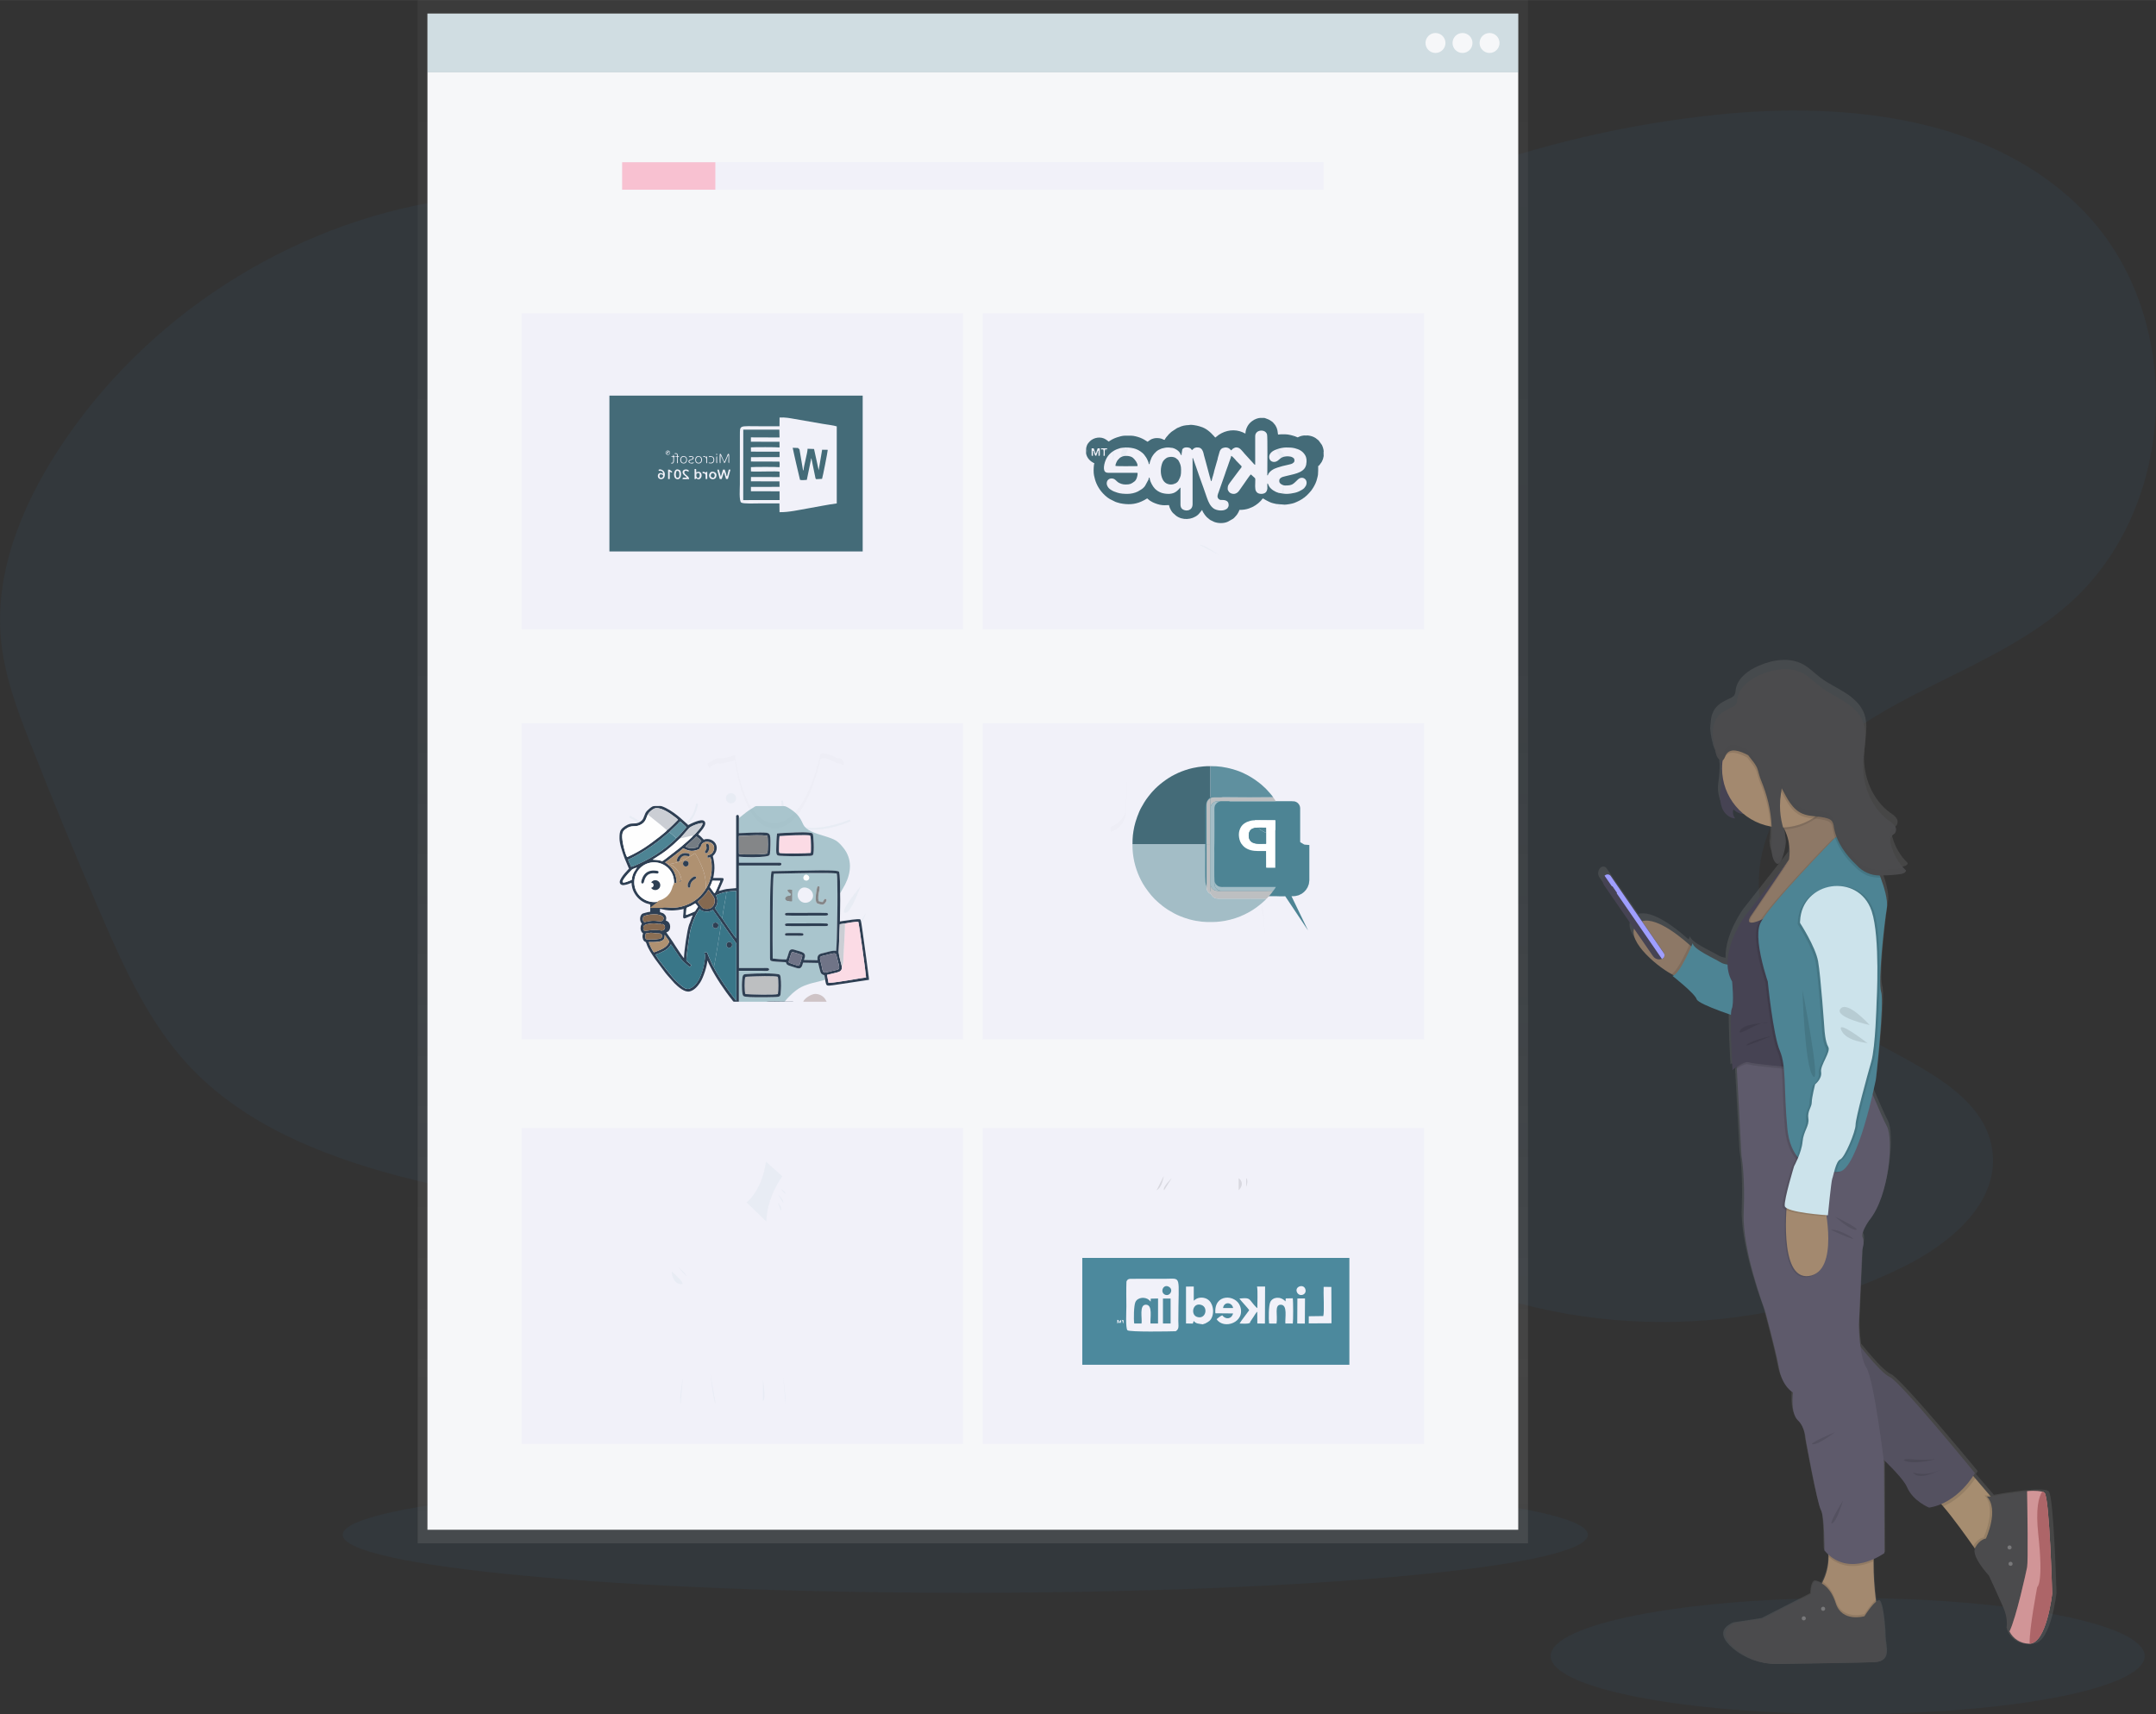 <?xml version="1.0" encoding="UTF-8"?>
<!DOCTYPE svg PUBLIC "-//W3C//DTD SVG 1.1//EN" "http://www.w3.org/Graphics/SVG/1.1/DTD/svg11.dtd">
<!-- Creator: CorelDRAW 2019 (64-Bit) -->
<svg xmlns="http://www.w3.org/2000/svg" xml:space="preserve" width="23.527mm" height="18.71mm" version="1.1" style="shape-rendering:geometricPrecision; text-rendering:geometricPrecision; image-rendering:optimizeQuality; fill-rule:evenodd; clip-rule:evenodd"
viewBox="0 0 778.32 618.94"
 xmlns:xlink="http://www.w3.org/1999/xlink"
 xmlns:xodm="http://www.corel.com/coreldraw/odm/2003">
 <rect x="0" y="0" width="778.32" height="618.94" fill="#333333" stroke="none"/>
 <defs>
  <style type="text/css">
   <![CDATA[
    .str1 {stroke:#4D8494;stroke-width:6.62;stroke-miterlimit:22.926}
    .str0 {stroke:#AF9171;stroke-width:2.52;stroke-miterlimit:22.926}
    .fil31 {fill:#BDBFC1}
    .fil32 {fill:#848688}
    .fil38 {fill:#CEC3C6}
    .fil28 {fill:#FBDBE5}
    .fil39 {fill:#F6C9AA}
    .fil41 {fill:#747C83}
    .fil26 {fill:#2E3F53}
    .fil27 {fill:#397688}
    .fil23 {fill:#446B78}
    .fil24 {fill:#4C899D}
    .fil33 {fill:#4D8494}
    .fil37 {fill:#5F909F}
    .fil35 {fill:#707487}
    .fil36 {fill:#856950}
    .fil40 {fill:#8B6F54}
    .fil43 {fill:#969FA9}
    .fil46 {fill:#A3BDC6}
    .fil42 {fill:#A97F6D}
    .fil25 {fill:#A9C5CD}
    .fil29 {fill:#AF9171}
    .fil34 {fill:#CBCED4}
    .fil30 {fill:#FEFEFE}
    .fil47 {fill:white}
    .fil13 {fill:#4B4B4D;fill-rule:nonzero}
    .fil7 {fill:#F8C1D1;fill-rule:nonzero}
    .fil19 {fill:#464353;fill-rule:nonzero}
    .fil17 {fill:#4D8494;fill-rule:nonzero}
    .fil18 {fill:#5E5A6B;fill-rule:nonzero}
    .fil1 {fill:#6C63FF;fill-rule:nonzero}
    .fil11 {fill:#8D7866;fill-rule:nonzero}
    .fil22 {fill:#9F9EFF;fill-rule:nonzero}
    .fil12 {fill:#A3896F;fill-rule:nonzero}
    .fil15 {fill:#A68D70;fill-rule:nonzero}
    .fil16 {fill:#C17174;fill-rule:nonzero}
    .fil20 {fill:#CCE3EB;fill-rule:nonzero}
    .fil4 {fill:#F6F7F9;fill-rule:nonzero}
    .fil21 {fill:black;fill-rule:nonzero;fill-opacity:0.012}
    .fil44 {fill:#23292B;fill-rule:nonzero;fill-opacity:0.012}
    .fil6 {fill:#6C63FF;fill-rule:nonzero;fill-opacity:0.039}
    .fil8 {fill:#4E8B9F;fill-rule:nonzero;fill-opacity:0.051}
    .fil9 {fill:black;fill-rule:nonzero;fill-opacity:0.102}
    .fil45 {fill:#23292B;fill-rule:nonzero;fill-opacity:0.102}
    .fil0 {fill:#33648C;fill-rule:nonzero;fill-opacity:0.102}
    .fil5 {fill:#397688;fill-rule:nonzero;fill-opacity:0.2}
    .fil2 {fill:black;fill-rule:nonzero;fill-opacity:0.251}
    .fil14 {fill:white;fill-rule:nonzero;fill-opacity:0.251}
    .fil3 {fill:url(#id0);fill-rule:nonzero}
    .fil10 {fill:url(#id1);fill-rule:nonzero}
   ]]>
  </style>
  <linearGradient id="id0" gradientUnits="userSpaceOnUse" x1="350.77" y1="556.91" x2="350.77" y2="0">
   <stop offset="0" style="stop-opacity:0.251; stop-color:gray"/>
   <stop offset="0.541" style="stop-opacity:0.122; stop-color:gray"/>
   <stop offset="1" style="stop-opacity:0.102; stop-color:gray"/>
  </linearGradient>
  <linearGradient id="id1" gradientUnits="userSpaceOnUse" xlink:href="#id0" x1="39824.29" y1="-129762.68" x2="39824.29" y2="-296282.76">
  </linearGradient>
 </defs>
 <g id="Layer_x0020_1">
  <g id="_1800020949328">
   <path class="fil0" d="M299 99.79c33.4,21.12 76.72,19.75 114.67,8.77 37.96,-10.98 72.83,-30.56 109.8,-44.47 31.01,-11.66 63.54,-19.29 96.49,-22.7 47.13,-4.87 99.77,1.06 132.61,35.21 36.57,38.04 33.77,106.64 -5.79,141.54 -20.12,17.75 -46.47,26.47 -69.45,40.33 -22.98,13.86 -44.24,36.89 -42.28,63.65 1.81,24.77 22.87,43.79 44.66,55.72 16.85,9.22 37.6,19.28 39.63,38.37 1.96,18.48 -15.48,32.96 -32.14,41.19 -54.35,26.86 -121.3,26.6 -175.44,-0.68 -19.31,-9.73 -37.07,-22.67 -57.32,-30.25 -53.19,-19.92 -111.79,0.13 -168.1,7.46 -15.75,2 -31.73,3.05 -47.61,3.05 -32.18,0 -64.27,-4.25 -95.37,-12.49 -27.88,-7.44 -55.88,-18.82 -75.47,-40.01 -14.12,-15.28 -22.91,-34.62 -31.19,-53.71 -8.82,-20.36 -17.29,-40.87 -25.41,-61.52 -4.88,-12.4 -9.69,-25.04 -10.94,-38.31 -2.28,-24.04 7.33,-47.8 20.44,-68.09 31.12,-48.18 83.5,-82.05 140.22,-90.65 56.71,-8.6 116.74,8.22 160.74,44.97m-22.74 -17.36l0 0 0 0z"/>
   <path class="fil0" d="M123.7 554.19c0,-11.58 100.63,-20.96 224.77,-20.96 124.14,0 224.77,9.39 224.77,20.96 0,11.58 -100.63,20.96 -224.77,20.96 -124.13,0 -224.77,-9.39 -224.77,-20.96z"/>
   <path class="fil1" d="M194.56 351.68c-1.01,7.47 -17.44,27.31 -17.44,27.31 0,0 -10.61,-23.47 -9.6,-30.94 0.91,-6.77 6.69,-11.83 13.52,-11.83 7.53,0 13.64,6.11 13.64,13.65 0,0.61 -0.04,1.22 -0.12,1.82l0 0z"/>
   <path class="fil2" d="M194.56 351.68c-1.01,7.47 -17.44,27.31 -17.44,27.31 0,0 -10.61,-23.47 -9.6,-30.94 0.91,-6.77 6.69,-11.83 13.52,-11.83 7.53,0 13.64,6.11 13.64,13.65 0,0.61 -0.04,1.22 -0.12,1.82l0 0z"/>
   <path class="fil1" d="M185.72 297.97c-4.98,5.66 -29.65,13.07 -29.65,13.07 0,0 4.17,-25.42 9.14,-31.08 2.59,-2.96 6.34,-4.65 10.27,-4.65 7.54,0 13.66,6.12 13.66,13.66 0,3.31 -1.2,6.52 -3.39,9l-0.03 0z"/>
   <path class="fil1" d="M214.44 354.59c-3.95,6.42 -27.01,17.9 -27.01,17.9 0,0 -0.19,-25.76 3.75,-32.18 2.48,-4.04 6.88,-6.5 11.63,-6.5 7.54,0 13.65,6.11 13.65,13.65 0,2.52 -0.7,5 -2.02,7.14l0 0z"/>
   <polygon class="fil3" points="551.61,0 551.61,21.63 551.61,557.27 150.79,557.27 150.79,21.63 150.79,0 "/>
   <rect class="fil4" x="154.31" y="4.89" width="393.78" height="21.24"/>
   <polygon class="fil5" points="548.09,26.13 154.31,26.13 154.31,4.89 548.09,4.89 "/>
   <rect class="fil4" x="154.31" y="26.13" width="393.78" height="526.25"/>
   <circle class="fil4" cx="537.73" cy="15.51" r="3.6"/>
   <circle class="fil4" cx="527.97" cy="15.51" r="3.6"/>
   <circle class="fil4" cx="518.21" cy="15.51" r="3.6"/>
   <polygon class="fil6" points="477.81,68.49 224.6,68.49 224.6,58.57 477.81,58.57 "/>
   <rect class="fil7" x="224.6" y="58.58" width="33.64" height="9.91"/>
   <polygon class="fil6" points="514.1,375.31 354.75,375.31 354.75,261.17 514.1,261.17 "/>
   <polygon class="fil6" points="514.1,227.25 354.75,227.25 354.75,113.11 514.1,113.11 "/>
   <polygon class="fil6" points="514.1,521.44 354.75,521.44 354.75,407.3 514.1,407.3 "/>
   <polygon class="fil6" points="347.64,375.31 188.3,375.31 188.3,261.17 347.64,261.17 "/>
   <polygon class="fil6" points="347.64,227.25 188.3,227.25 188.3,113.11 347.64,113.11 "/>
   <polygon class="fil6" points="347.64,521.44 188.3,521.44 188.3,407.3 347.64,407.3 "/>
   <path class="fil8" d="M408.18 159.2c0,0 -4.37,3.21 -3.35,5.69 1.02,2.48 3.35,-5.69 3.35,-5.69z"/>
   <path class="fil8" d="M401.76 162.29c0.21,0.7 0.31,1.44 0.31,2.18 0,0.73 -0.1,1.47 -0.31,2.17m0 -4.35l0 0 0 0z"/>
   <path class="fil8" d="M398.85 170.29c0,0 -0.58,3.95 1.16,4.37m-1.16 -4.37l0 0 0 0z"/>
   <path class="fil8" d="M458.32 158.19c0,0 8.16,7.11 5.39,9.91m-5.39 -9.91l0 0 0 0z"/>
   <path class="fil8" d="M463.42 175.39c0,0 0.14,7.43 -2.12,8.02m2.12 -8.02l0 0 0 0z"/>
   <path class="fil8" d="M439.96 200.31c0,0 -5.53,-3.78 -7,-3.64m7 3.64l0 0 0 0z"/>
   <path class="fil8" d="M262.06 288.23c0,-1.01 0.82,-1.82 1.83,-1.82 1.01,0 1.82,0.82 1.82,1.82 0,1.01 -0.81,1.83 -1.82,1.83 -1.01,0 -1.83,-0.82 -1.83,-1.83z"/>
   <path class="fil8" d="M310.54 320.2c0,0 -3.22,9.56 -5.47,9.39 -2.26,-0.17 5.47,-9.39 5.47,-9.39z"/>
   <path class="fil8" d="M312.63 329.59c0,0 -2,5.74 -4.09,6.69m4.09 -6.69l0 0 0 0z"/>
   <path class="fil8" d="M312.63 335.58c0,0 -3.16,4 -5.03,4.96m5.03 -4.96l0 0 0 0z"/>
   <path class="fil8" d="M227.78 299.44c0,0 -2.95,4.43 0,5.39m0 -5.39l0 0 0 0z"/>
   <path class="fil8" d="M226.44 306.65c3.43,-4.07 1.31,5.53 1.31,5.53 0,0 -2.19,-4.49 -1.31,-5.53z"/>
   <path class="fil8" d="M224.71 311.6c0,0 5.21,7.73 4.17,8.6m-4.17 -8.6l0 0 0 0z"/>
   <path class="fil8" d="M293.67 299.61c6.39,0 13.06,-2.89 13.43,-3.06l-0.28 -0.64c-0.13,0.06 -12.89,5.6 -19.79,1.45 -2.61,-1.58 -4.07,-4.36 -4.35,-8.29l-0.69 0.06c0.3,4.17 1.88,7.11 4.69,8.83 1.99,1.1 4.22,1.68 6.5,1.68 0.17,0 0.33,-0.01 0.5,-0.01l0 0z"/>
   <path class="fil8" d="M241.21 300.13c0.05,0 0.11,0 0.16,0 1.58,0 3.15,-0.35 4.59,-1.02 5.18,-2.5 6.02,-8.61 6.06,-8.87l-0.69 -0.09c0,0.06 -0.83,6.01 -5.67,8.33 -4.31,2.08 -10.43,0.79 -18.17,-3.95l-0.35 0.59c5.5,3.33 10.22,5 14.09,5z"/>
   <path class="fil9" d="M449.88 425.44c0,0 0.95,0.55 0,3.16m0 -3.16l0 0 0 0z"/>
   <path class="fil9" d="M447.16 425.44c0,0 2.58,1.63 0,4.35m0 -4.35l0 0 0 0z"/>
   <path class="fil9" d="M422.97 425.44c0,0 -3.53,3.4 -2.72,4.35m2.72 -4.35l0 0 0 0z"/>
   <path class="fil9" d="M420.13 424.62c0,0 -0.55,4.08 -2.59,5.17m2.59 -5.17l0 0 0 0z"/>
   <path class="fil8" d="M281.87 429.3c0,0 1.7,0.91 1.7,1.92m-1.7 -1.92l0 0 0 0z"/>
   <path class="fil8" d="M280.85 431.22c0,0 2.26,2.37 1.86,3.06m-1.86 -3.06l0 0 0 0z"/>
   <path class="fil8" d="M280.85 434.29c0,0 1.7,1.81 1.02,2.83m-1.02 -2.83l0 0 0 0z"/>
   <path class="fil8" d="M269.53 434.19l7.11 6.86c0.26,-7.63 3.95,-13.74 5.77,-16.31l-5.88 -5.28c-1.44,9.96 -6.22,14.11 -7,14.72z"/>
   <path class="fil8" d="M256.42 496.01c0,0 1.21,10.27 1.91,10.85m-1.91 -10.85l0 0 0 0z"/>
   <path class="fil8" d="M246.48 497.82c0,0 -1.36,7.35 -0.79,9.04m0.79 -9.04l0 0 0 0z"/>
   <path class="fil8" d="M275.42 498.27c0,0 1.24,6.9 0,7.69m0 -7.69l0 0 0 0z"/>
   <path class="fil8" d="M282.76 497.25c0,0 1.03,8.14 0.79,9.61m-0.79 -9.61l0 0 0 0z"/>
   <path class="fil8" d="M244.78 457.57c0,0 3.16,2.49 2.94,3.16m-2.94 -3.16l0 0 0 0z"/>
   <path class="fil8" d="M242.52 459.15c0,0 6.05,5.08 3.02,4.52 -3.02,-0.57 -3.02,-4.52 -3.02,-4.52z"/>
   <path class="fil0" d="M559.79 597.98c0,-11.58 48,-20.97 107.22,-20.97 59.22,0 107.23,9.39 107.23,20.97 0,11.58 -48.01,20.96 -107.23,20.96 -59.22,0 -107.22,-9.39 -107.22,-20.96z"/>
   <path class="fil10" d="M577.72 313.42l-0.04 -0.05 0.07 -0.06 0 0 0.43 -0.28 -0.09 0.06c0.22,-0.12 0.46,-0.19 0.71,-0.19 0.46,0 0.89,0.22 1.16,0.6l0.17 0.24 0 0 9.6 13.81 1.67 2.46c5.06,-1.53 13.29,4.89 17.45,8.57 0.26,0.23 0.5,0.44 0.72,0.65 0.33,-0.74 0.53,-1.22 0.53,-1.22 0.21,2.26 8.18,5.65 10.05,6.88 0.84,0.51 1.8,0.83 2.78,0.93 -0.27,-8.58 6.37,-17.62 6.37,-17.62l16.23 -20.66c0.15,-0.95 0.23,-1.92 0.23,-2.88 0,-2.8 -0.65,-5.57 -1.89,-8.08 -0.14,-0.27 -0.27,-0.54 -0.42,-0.79l-0.08 0c0.61,1.73 0.96,3.56 1.02,5.4 -0.04,1.4 -1.34,8.18 -3.16,7.9 -0.03,0 -0.07,0.01 -0.1,0.01 -0.33,0 -0.65,-0.17 -0.83,-0.45 -1.45,-1.69 -1.58,-4.57 -1.51,-7.23 0.02,0.78 0.11,1.56 0.26,2.33 -0.12,-2.21 0.13,-4.55 0.13,-6.22 0,-0.66 0,-1.32 -0.05,-1.98l-0.2 0c0,0.25 0,0.52 0,0.79 0,-0.28 0,-0.55 0,-0.79l-0.21 0c-3.64,-0.66 -7.05,-2.25 -9.91,-4.6 -1.43,-0.06 -2.77,-0.69 -3.72,-1.75 -0.1,0.34 -0.16,0.69 -0.16,1.04 0,0.86 0.3,1.69 0.86,2.34 -2.17,-0.1 -4.01,-1.79 -4.85,-3.78 -0.5,-1.41 -0.76,-2.9 -0.76,-4.4 0,-0.64 0.05,-1.28 0.14,-1.92 0.3,-2.11 0.47,-4.25 0.47,-6.38 0,-0.01 0,-0.03 0,-0.04 -0.13,-1 -0.2,-2.01 -0.2,-3.02 0,-0.16 0,-0.32 0.01,-0.47 0.03,-0.36 0.1,-0.71 0.19,-1.06l-0.06 0c-0.01,0 -0.02,0 -0.03,0 -0.41,0 -0.8,-0.16 -1.1,-0.44 -0.9,-0.69 -1.19,-2.05 -1.42,-3.1 -0.56,-2.16 -0.85,-4.4 -0.85,-6.63 0,-0.24 0,-0.49 0.01,-0.72 0.05,0.75 0.14,1.51 0.25,2.26 -0.2,-2.85 0.2,-5.61 2.08,-7.67 1.3,-1.41 3.11,-2.24 4.84,-3.07 0.62,-0.22 1.17,-0.61 1.58,-1.13 0.31,-0.61 0.47,-1.28 0.49,-1.96 0.61,-4.16 4.52,-7.05 8.41,-8.69 5.01,-2.18 11.06,-3.11 15.84,-0.52 2.37,1.25 4.18,3.22 6.32,4.83 2.67,2.03 5.75,3.45 8.6,5.22 2.85,1.77 5.53,4.01 6.93,7.06 2.09,4.74 0.52,10.11 0.26,15.25 -0.42,8.1 2.91,16.59 9.52,21.33 0.79,0.49 1.5,1.09 2.09,1.81 0.32,0.4 0.5,0.9 0.5,1.42 0,0.41 -0.11,0.81 -0.32,1.16 -0.34,0.44 -0.88,0.7 -1.25,1.11 -0.75,0.85 -0.6,2.16 -0.31,3.25 0.96,3.57 2.87,6.8 5.53,9.37 -0.12,0.84 -1.15,1.17 -2,1.29 -2.21,0.32 -4.46,0.49 -6.7,0.49 -0.02,0 -0.04,0 -0.06,0l-0.97 0c0.1,0.26 0.21,0.54 0.32,0.83 1.22,3.22 2.81,8.18 2.28,11.22 -0.79,4.79 -3.32,26.68 -2.07,30.51 1.25,3.84 -2,31.68 -2,31.68 0,0 -0.44,2.15 -1.19,5.36 1.95,4.6 4.18,9.7 5.29,11.75 2.24,4.1 1.14,25.03 -6.6,34.34 0,0 -3.16,4.52 -2.37,6.15 0.79,1.64 -0.14,4.52 -0.14,4.52l-1.22 27.09c0.02,2.76 0.22,5.54 0.57,8.27 3.3,4.09 8.39,10.04 10.78,11.01 3.71,1.51 31.33,35.03 31.33,35.03 0,0 -0.22,0.4 -0.66,1.06l0.79 0.9 5.3 6.15 0.42 0.48c1,-0.19 7.62,-1.39 12.88,-1.77l0.52 0 0 -0.1c0.74,-0.08 1.49,-0.13 2.23,-0.13 1.1,0 2.21,0.1 3.29,0.28 0.35,0.07 0.66,0.23 0.92,0.48 1.8,2.19 2.76,36.67 2.76,36.67 0,0 -1.91,17.26 -7.9,18.22 -0.3,0.11 -0.63,0.17 -0.95,0.17l-0.26 0c-4.27,-0.31 -6.23,-2.76 -7.11,-4.43 -0.26,-0.5 -0.46,-1.03 -0.6,-1.58 -0.13,-0.55 0.7,-3.07 -1.17,-7.31 -1.87,-4.24 -5.35,-11.71 -5.35,-11.71 0,0 -6.32,-6.64 -5.19,-9.86 -0.18,-0.26 -0.38,-0.55 -0.6,-0.87 -2.37,-3.38 -7.17,-10.05 -11.06,-14.51 -0.25,-0.3 -0.5,-0.58 -0.79,-0.85 -1.41,0.59 -2.89,1.03 -4.41,1.27 -1.51,0.24 -5.94,-2.32 -8.14,-7.52 -0.94,-2.21 -4.63,-6.13 -8.55,-9.9l0.13 1 0.14 32.97c-1.28,0.87 -2.64,1.63 -4.06,2.24l0 0.79c-0,0.21 -0,0.42 -0,0.63 0,4.49 0.28,8.98 0.85,13.43l0.12 0.73c0.49,-0.35 0.92,-0.47 1.18,-0.2 1.22,1.23 1.97,9.1 2.04,12.73 0,0.12 0,0.24 0,0.36 0.2,3.62 2.26,8.88 -3.95,9.15 -4.64,0.2 -24.67,0.5 -35.38,0.66 -0.14,0 -0.3,0 -0.45,0 -5.61,0 -11.06,-1.99 -15.35,-5.6 -3.41,-2.91 -5.47,-6.38 -0.83,-8.94 0.28,-0.16 0.59,-0.31 0.92,-0.46l10.27 -1.58 17.54 -8.96c0,0 0.11,-5.42 2.21,-4.52 0.63,0.14 1.23,0.38 1.78,0.7 0.1,-0.2 0.21,-0.41 0.31,-0.63 1.42,-2.82 2.17,-5.93 2.17,-9.09 0,-0.01 0,-0.03 0,-0.04 0,-0.28 0,-0.58 -0.04,-0.87 -0.51,-0.47 -1,-0.97 -1.46,-1.49 -0.45,-0.53 0.14,-12.32 -1.25,-14.64 -1.38,-2.32 -5.66,-25.86 -5.66,-25.86 0,0 -0.14,-4.38 -2.9,-6.97 -2.76,-2.6 -1.79,-10.13 -1.79,-10.13 0,0 -3.87,-2.05 -5.11,-8.75 -1.24,-6.7 -5.25,-21.33 -5.25,-21.33 0,0 -8.28,-21.62 -7.74,-35.29 0.55,-13.67 -0.79,-20.8 -0.79,-20.8l-1.72 -31.79 0 -0.49c-0.69,0.52 -1.15,0.95 -1.15,0.95 0,0 0,-0.13 0,-0.35 -0.25,0.21 -0.39,0.35 -0.39,0.35 0,0 -0.88,-14.42 -0.59,-20.14 -4.83,-1.64 -12.2,-4.34 -12.64,-5.72 -0.62,-2.04 -8.91,-8.52 -8.91,-8.52 0.18,-0.03 0.35,-0.09 0.51,-0.19 -0.26,-0.12 -0.53,-0.26 -0.79,-0.41 -5.43,-2.91 -15.53,-11.41 -13.83,-16.59l-11.06 -15.87c-0.3,-0.45 -0.47,-0.98 -0.47,-1.52 0,-0.69 0.27,-1.36 0.74,-1.86l0 0z"/>
   <path class="fil11" d="M603.45 351.75c0.81,0.51 1.71,0.85 2.65,1 3.45,0.11 6.32,-9.24 6.32,-9.24 0,0 -0.98,-1 -2.54,-2.37 -4.63,-4.12 -14.34,-11.71 -18.89,-7.46 -5.13,4.75 6.49,14.86 12.47,18.07z"/>
   <path class="fil12" d="M655.93 574.62l12.74 13.75c0,0 11.79,0.14 9.48,-6.36 -0.46,-1.41 -0.79,-2.86 -0.98,-4.33 -0.54,-4.39 -0.83,-8.85 -0.83,-13.27 0,-0.21 0,-0.44 0,-0.65 0,-3.05 0.05,-5.19 0.05,-5.19 0,0 -18.56,-8.13 -16.66,0.34 0.23,1.06 0.36,2.14 0.38,3.23 0,0.02 0,0.03 0,0.05 0,3.12 -0.73,6.21 -2.12,9 -0.57,1.21 -1.26,2.37 -2.06,3.44l0 0z"/>
   <path class="fil9" d="M655.93 574.62l12.74 13.75c0,0 11.79,0.14 9.48,-6.36 -0.46,-1.41 -0.79,-2.86 -0.98,-4.33 -1.68,1.3 -4.1,5.14 -4.1,5.14 0,0 -8.13,2.37 -10.36,-4.74 -1.25,-3.95 -3.22,-5.95 -4.74,-6.9 -0.57,1.21 -1.25,2.37 -2.04,3.44l0 0z"/>
   <path class="fil13" d="M626.36 595.33c4.19,3.57 9.52,5.53 15.03,5.53 0.16,0 0.32,-0 0.48,-0.01 10.51,-0.15 30.14,-0.46 34.7,-0.65 6.1,-0.27 4.08,-5.47 3.88,-9.06 0,-0.13 0,-0.23 0,-0.35 -0.07,-3.6 -0.79,-11.38 -2.01,-12.6 -1.21,-1.21 -5.38,5.42 -5.38,5.42 0,0 -8.13,2.37 -10.36,-4.74 -2.24,-7.11 -6.78,-7.8 -6.78,-7.8 -2.06,-0.89 -2.17,4.47 -2.17,4.47l-17.2 8.87 -10.1 1.58c-0.32,0.15 -0.62,0.3 -0.89,0.45 -4.57,2.56 -2.54,5.99 0.8,8.88z"/>
   <path class="fil14" d="M657.41 580.91c0,-0.41 0.33,-0.74 0.74,-0.74 0.41,0 0.74,0.33 0.74,0.74 0,0.41 -0.33,0.74 -0.74,0.74 -0.41,0 -0.74,-0.33 -0.74,-0.74z"/>
   <path class="fil14" d="M650.43 584.37c0,-0.41 0.33,-0.74 0.74,-0.74 0.41,0 0.74,0.33 0.74,0.74 0,0.41 -0.33,0.74 -0.74,0.74 -0.41,0 -0.74,-0.33 -0.74,-0.74z"/>
   <path class="fil15" d="M697.64 540.07c1.41,1.15 2.7,2.44 3.84,3.85 3.8,4.41 8.5,11.06 10.83,14.36 0.9,1.3 1.45,2.11 1.45,2.11l5.09 -0.75c0,0 5.48,-8.4 5.41,-8.59 -0.07,-0.2 -4.35,-9.22 -4.35,-9.22l-1.65 -1.94 -5.2 -6.08 -2.37 -2.75c0,0 -17.63,5.69 -13.04,9z"/>
   <path class="fil9" d="M712.31 558.31c0.9,1.3 1.45,2.11 1.45,2.11l5.09 -0.75c0,0 5.48,-8.4 5.41,-8.59 -0.07,-0.2 -4.35,-9.24 -4.35,-9.24l-1.65 -1.94 -0.54 0.1 -1.3 0c4.54,4.74 -0.33,15.17 -0.33,15.17 0,0 -2.1,0.2 -3.78,3.14z"/>
   <path class="fil13" d="M717.99 568.92c0,0 3.39,7.31 5.22,11.52 1.83,4.2 1.15,7.24 1.15,7.24 0.13,0.55 0.32,1.08 0.58,1.58 1.32,2.63 3.99,4.32 6.94,4.39l0.33 0c6.18,-0.16 8.14,-18.09 8.14,-18.09 0,0 -0.95,-34.13 -2.71,-36.34 -0.24,-0.24 -0.56,-0.41 -0.89,-0.47 -1.07,-0.19 -2.16,-0.28 -3.24,-0.28 -0.74,0 -1.48,0.05 -2.2,0.13 -5.58,0.4 -12.77,1.78 -12.77,1.78l-1.29 0c4.54,4.74 -0.33,15.17 -0.33,15.17 0,0 -2.17,0.2 -3.86,3.25 -1.69,3.05 4.94,10.12 4.94,10.12z"/>
   <path class="fil14" d="M724.71 558.77c0,-0.41 0.33,-0.74 0.74,-0.74 0.41,0 0.74,0.33 0.74,0.74 0,0.41 -0.33,0.74 -0.74,0.74 -0.41,0 -0.74,-0.33 -0.74,-0.74z"/>
   <path class="fil14" d="M725.08 564.68c0,-0.41 0.33,-0.74 0.74,-0.74 0.41,0 0.74,0.33 0.74,0.74 0,0.41 -0.33,0.74 -0.74,0.74 -0.41,0 -0.74,-0.33 -0.74,-0.74z"/>
   <path class="fil16" d="M725.44 589.11c1.32,2.63 3.99,4.32 6.93,4.39l0.32 0c6.18,-0.16 8.14,-18.09 8.14,-18.09 0,0 -0.95,-34.13 -2.71,-36.34 -0.24,-0.24 -0.55,-0.41 -0.89,-0.47 -1.07,-0.19 -2.15,-0.28 -3.24,-0.28 -0.73,0 -1.47,0.05 -2.2,0.13 0.1,6.14 0.4,25.53 0,27.46 -0.39,1.93 -3.89,18.06 -6.36,23.2z"/>
   <path class="fil14" d="M725.44 589.11c1.32,2.63 3.99,4.32 6.93,4.39l0.32 0c6.18,-0.16 8.14,-18.09 8.14,-18.09 0,0 -0.95,-34.13 -2.71,-36.34 -0.24,-0.24 -0.55,-0.41 -0.89,-0.47 -1.07,-0.19 -2.15,-0.28 -3.24,-0.28 -0.73,0 -1.47,0.05 -2.2,0.13 0.1,6.14 0.4,25.53 0,27.46 -0.39,1.93 -3.89,18.06 -6.36,23.2z"/>
   <path class="fil16" d="M732.71 593.52c6.18,-0.16 8.14,-18.09 8.14,-18.09 0,0 -0.95,-34.13 -2.71,-36.34 -0.24,-0.24 -0.56,-0.41 -0.89,-0.48 -1.3,1.93 -2.43,6.19 -1.41,15.58 1.93,17.78 -0.4,18.9 -0.4,18.9 0,0 -2.9,15.11 -2.74,20.42z"/>
   <path class="fil9" d="M732.71 593.52c6.18,-0.16 8.14,-18.09 8.14,-18.09 0,0 -0.95,-34.13 -2.71,-36.34 -0.24,-0.24 -0.56,-0.41 -0.89,-0.48 -1.3,1.93 -2.43,6.19 -1.41,15.58 1.93,17.78 -0.4,18.9 -0.4,18.9 0,0 -2.9,15.11 -2.74,20.42z"/>
   <path class="fil9" d="M603.45 351.75c0.81,0.51 1.71,0.85 2.65,1 3.45,0.11 6.32,-9.24 6.32,-9.24 0,0 -0.98,-1 -2.54,-2.37 -1.13,2.53 -4.24,9.35 -6.42,10.61z"/>
   <path class="fil17" d="M625.6 348.39c0,0 -2.85,0.21 -4.67,-1.01 -1.83,-1.21 -9.65,-4.57 -9.86,-6.81 0,0 -4.67,11.38 -7.32,11.79 0,0 8.13,6.4 8.74,8.43 0.61,2.03 16.46,7.01 16.46,7.01l-3.36 -19.41z"/>
   <path class="fil9" d="M697.64 540.07c1.41,1.15 2.7,2.44 3.84,3.85 6.13,-2.57 10.08,-7.81 11.58,-10.11l-2.37 -2.75c0,0 -17.64,5.69 -13.05,9z"/>
   <path class="fil18" d="M668.65 482.47c0,0 9.94,13.28 13.57,14.77 3.63,1.49 30.72,34.68 30.72,34.68 0,0 -5.82,10.7 -16.52,12.46 0,0 -5.82,-2.3 -8,-7.45 -2.17,-5.15 -19.23,-19.7 -19.23,-19.7l-0.54 -34.76z"/>
   <path class="fil9" d="M668.65 482.47c0,0 9.94,13.28 13.57,14.77 3.63,1.49 30.72,34.68 30.72,34.68 0,0 -5.82,10.7 -16.52,12.46 0,0 -5.82,-2.3 -8,-7.45 -2.17,-5.15 -19.23,-19.7 -19.23,-19.7l-0.54 -34.76z"/>
   <path class="fil9" d="M698.76 526.9c-1.5,0.15 -3.02,0.24 -4.52,0.24 -1.51,0 -3.03,-0.09 -4.52,-0.24 -5.35,-0.51 -1.32,2.74 9.04,0z"/>
   <path class="fil9" d="M701.2 530.36c0,0 -7.11,4.06 -9.86,2.03 -2.75,-2.03 2.65,1.96 9.86,-2.03z"/>
   <path class="fil9" d="M659.71 558.91c0.23,1.06 0.36,2.14 0.38,3.22 5.49,4.98 12.1,3.44 16.23,1.62 0,-3.05 0.05,-5.19 0.05,-5.19 0,0 -18.56,-8.16 -16.66,0.34z"/>
   <path class="fil18" d="M626.79 382.19l0.2 3.74 1.69 31.48c0,0 1.36,7.05 0.79,20.59 -0.57,13.54 7.62,34.99 7.62,34.99 0,0 3.95,14.5 5.15,21.13 1.2,6.64 5.01,8.69 5.01,8.69 0,0 -0.95,7.45 1.76,10.03 2.71,2.57 2.85,6.9 2.85,6.9 0,0 4.2,23.3 5.53,25.61 1.33,2.31 1.22,14.5 1.22,14.5 8.8,10.43 21.67,0.95 21.67,0.95l-0.13 -32.65c0,0 -3.66,-30.07 -6.37,-34.28 -2.71,-4.2 -2.71,-15.71 -2.71,-15.71l1.21 -26.86c0,0 0.97,-2.84 0.14,-4.47 -0.83,-1.63 2.32,-6.09 2.32,-6.09 7.59,-9.22 8.69,-29.95 6.47,-33.97 -2.22,-4.02 -8.78,-20.32 -8.78,-20.32l-9.06 -5.28 -16.38 0.48 -20.18 0.54z"/>
   <path class="fil9" d="M665.32 541.83c0,0 -2.14,7.42 -3.86,8.23 -1.72,0.81 3.86,-8.23 3.86,-8.23z"/>
   <path class="fil9" d="M662.38 517.15c0,0 -5.53,4.38 -7.9,4.37 -2.37,-0.01 7.9,-4.37 7.9,-4.37z"/>
   <path class="fil11" d="M628.96 333.76l0 8.94 5.9 -2.54 5.89 -2.54 12.81 -12.6c0,0 10.14,-6.58 15.55,-12.58 3.1,-3.42 4.65,-6.65 1.93,-8.36 -1.32,-0.86 -2.52,-1.91 -3.55,-3.11 -2.72,-3.2 -5.09,-6.71 -7.06,-10.42 -0.09,-0.15 -0.17,-0.3 -0.25,-0.45 -2.64,-4.84 -4.38,-8.97 -4.38,-8.97 0,0 -7.43,2.37 -12.2,5.75 -0.39,0.27 -0.75,0.55 -1.1,0.83 -2.66,2.18 -3.99,4.74 -1.53,7.23 0.63,0.65 1.21,1.35 1.74,2.08l0 0c0.39,0.55 0.76,1.12 1.09,1.7 0.14,0.27 0.28,0.53 0.41,0.79 1.22,2.49 1.85,5.23 1.85,8 0,0.95 -0.08,1.91 -0.22,2.85l-16.88 23.38z"/>
   <path class="fil19" d="M630.04 269.98c-0.31,0.54 -0.73,1 -1.02,1.54 -0.35,0.87 -0.53,1.8 -0.53,2.74 0,0.35 0.02,0.7 0.07,1.05 0.04,0.54 0.06,1.09 0.06,1.63 0,1.48 -0.16,2.96 -0.46,4.42 -0.42,1.79 -1.2,3.51 -1.26,5.34 -0.09,2.58 1.25,4.98 2.55,7.21 -1.42,-0.04 -2.77,-0.67 -3.71,-1.73 -0.1,0.33 -0.15,0.68 -0.15,1.04 0,0.84 0.29,1.66 0.83,2.31 -2.12,-0.1 -3.95,-1.78 -4.74,-3.74 -0.5,-1.4 -0.76,-2.88 -0.76,-4.37 0,-0.65 0.05,-1.31 0.15,-1.95 0.3,-2.07 0.46,-4.17 0.46,-6.27 0,-0.03 0,-0.06 0,-0.09 -0.12,-0.98 -0.19,-1.96 -0.19,-2.94 0,-0.18 0,-0.35 0,-0.52 0.2,-2.3 1.58,-4.3 2.97,-6.16l2.75 -3.77c0.19,-0.31 0.47,-0.56 0.79,-0.72 2.6,-1.1 2.9,3.68 2.17,4.99z"/>
   <path class="fil9" d="M640.92 294.95c0.63,0.65 1.21,1.35 1.75,2.08l0 0c0.39,0.55 0.76,1.12 1.09,1.7 0.14,0.27 0.28,0.53 0.41,0.79 6.34,-0.35 12.19,-3.52 15.97,-8.63 0.09,-0.12 0.17,-0.23 0.25,-0.36 -0.09,-0.15 -0.17,-0.3 -0.25,-0.45 -2.64,-4.84 -4.39,-8.97 -4.39,-8.97 0,0 -7.42,2.37 -12.19,5.75 -0.39,0.27 -0.75,0.55 -1.1,0.83 -2.63,2.2 -3.96,4.72 -1.53,7.25z"/>
   <path class="fil12" d="M621.66 277.43c0,0 0,0.01 0,0.01 0,10.29 7.35,19.11 17.47,20.98 1.27,0.23 2.56,0.35 3.86,0.35 0,0 0.01,0 0.01,0l0.1 0c0.23,0 0.46,0 0.69,0 11.46,-0.42 20.54,-9.85 20.54,-21.31 0,-11.78 -9.55,-21.33 -21.33,-21.33 -11.77,0 -21.32,9.54 -21.33,21.31l-0.01 0z"/>
   <path class="fil9" d="M640.2 330.17c0,0 -10.74,6.06 -8,0.95l14.02 -20.73 -0 0 -15.92 20.45c0,0 -10.16,13.96 -4.6,23.57 0,0 0.79,8 -0.14,9.89 -0.92,1.9 0.27,22.12 0.27,22.12 0,0 3.8,-3.52 5.83,-2.85 2.03,0.67 16.36,1.87 16.36,1.87l-7.83 -55.27z"/>
   <path class="fil9" d="M626.79 382.19l0.2 3.74c1.29,-0.93 3.08,-1.97 4.27,-1.58 2.03,0.68 16.38,1.9 16.38,1.9l-0.66 -4.67 -20.2 0.6z"/>
   <path class="fil19" d="M639.8 330.17c0,0 -10.75,6.06 -8,0.95l14.02 -20.73 0 0 -15.92 20.45c0,0 -10.16,13.96 -4.6,23.57 0,0 0.79,8 -0.14,9.89 -0.92,1.9 0.27,22.12 0.27,22.12 0,0 3.79,-3.52 5.82,-2.85 2.03,0.67 16.39,1.9 16.39,1.9l-7.85 -55.3z"/>
   <path class="fil9" d="M634.05 340.56c0.62,6.52 3.3,14.26 3.3,14.26 0,0 1.9,19.24 4.35,24.95 2.45,5.72 1.36,13.55 2.71,28.04 0.49,5.22 2.17,8.81 4.44,11.22 3.73,3.95 9.05,4.81 13.25,4.57l1 -0.08c6.78,-0.67 13.28,-33.32 13.28,-33.32 0,0 3.11,-27.78 1.9,-31.6 -1.21,-3.82 1.2,-25.44 2.01,-30.18 0.52,-3.01 -1.04,-7.9 -2.24,-11.11 -0.7,-1.85 -1.28,-3.16 -1.28,-3.16 0,0 -2.31,-7.31 -6.1,-11.11 -1.05,-1.08 -2.5,-1.69 -4.01,-1.69 -0,0 -0.01,0 -0.01,0 -1.78,0.07 -3.52,0.62 -5.02,1.58 -0.06,0.04 -0.12,0.08 -0.17,0.12 -0.06,0.04 -24.66,25.2 -26.96,31.02 -0.64,1.63 -0.7,3.96 -0.46,6.47z"/>
   <path class="fil17" d="M634.86 340.16c0.63,6.51 3.31,14.26 3.31,14.26 0,0 1.9,19.24 4.34,24.93 2.44,5.69 1.35,13.55 2.71,28.04 0.49,5.21 2.17,8.8 4.44,11.22 3.73,3.95 9.05,4.8 13.26,4.57l1 -0.08c6.78,-0.68 13.28,-33.33 13.28,-33.33 0,0 3.11,-27.77 1.9,-31.56 -1.22,-3.79 1.21,-25.47 2.03,-30.22 0.52,-3 -1.03,-7.9 -2.23,-11.11 -0.7,-1.85 -1.28,-3.12 -1.28,-3.12 0,0 -2.31,-7.31 -6.1,-11.11 -1.04,-1.08 -2.47,-1.68 -3.97,-1.68 -0.01,0 -0.03,0 -0.05,0 -1.78,0.07 -3.52,0.62 -5.02,1.58l-0.17 0.11c0,0 -24.66,25.2 -26.96,31.02 -0.64,1.62 -0.72,3.95 -0.47,6.46z"/>
   <path class="fil9" d="M662.48 439.33c0,0 5.59,4.98 7.52,4.74 1.93,-0.24 -7.52,-4.74 -7.52,-4.74z"/>
   <path class="fil9" d="M661 444.11c0,0 5.89,2.73 7.66,3.16 1.76,0.43 -5.38,-3.86 -7.66,-3.16z"/>
   <path class="fil9" d="M638.2 369.32c0,0 -8.74,0.1 -10.05,2.85 -1.32,2.74 7.24,-3.97 10.05,-2.85z"/>
   <path class="fil9" d="M639.42 374.09c0,0 -6.71,1.42 -8.74,3.05 -2.03,1.63 8.74,-3.05 8.74,-3.05z"/>
   <path class="fil9" d="M650.7 357.53c0,0 0.79,27.53 3.81,31.09 3.02,3.56 -3.81,-31.09 -3.81,-31.09z"/>
   <path class="fil9" d="M658.22 435.36c0,0 5.61,24.29 -5.64,25.78 -11.25,1.5 -7.77,-27.65 -7.77,-27.65l13.41 1.86z"/>
   <path class="fil12" d="M658.63 434.96c0,0 5.58,24.28 -5.65,25.8 -11.22,1.52 -7.76,-27.65 -7.76,-27.65l13.41 1.85z"/>
   <path class="fil9" d="M621.79 275.08c0.31,-0.46 0.58,-0.96 0.79,-1.48 1.5,-3.11 5.33,-1.58 8.14,-0.1l1.5 1.94c0.68,0.8 1.26,1.7 1.71,2.65 0.28,0.77 0.53,1.57 0.72,2.37 0.39,1.37 0.96,2.69 1.47,4.03 1.7,4.46 2.72,9.17 3,13.93 1.27,0.23 2.56,0.35 3.86,0.35 0,0 0.01,0 0.01,0l0.1 0 0 -0.1c-0.14,-0.54 -0.26,-1.08 -0.37,-1.63l0 0c-0.33,-1.74 -0.5,-3.52 -0.5,-5.3 0,-1.35 0.1,-2.7 0.29,-4.03 0,-0.07 0,-0.14 0,-0.21 0.1,-0.69 0.23,-1.38 0.29,-2.07 0.26,0.48 0.51,0.96 0.79,1.45 1.7,3.16 3.48,6.32 6.69,7.7 1.3,0.51 2.68,0.82 4.07,0.92 1.72,0.09 3.43,0.38 5.09,0.84 0.57,0.16 1.08,0.47 1.48,0.89 0.45,0.66 0.7,1.43 0.74,2.23 0.17,1.05 0.44,2.08 0.79,3.09 1.45,3.74 3.72,7.13 6.63,9.89l0.73 0.71c1.25,1.29 2.75,2.33 4.39,3.04 1.38,0.46 2.83,0.7 4.28,0.7 0.12,0 0.25,-0 0.37,-0.01 -0.7,-1.85 -1.28,-3.12 -1.28,-3.12 0,0 -2.31,-7.31 -6.1,-11.11 -1.04,-1.08 -2.47,-1.68 -3.97,-1.68 -0.02,0 -0.03,0 -0.05,0 -2.83,-3.33 -5.29,-7 -7.31,-10.87 2.7,-3.67 4.16,-8.1 4.16,-12.66 0,-11.78 -9.55,-21.33 -21.33,-21.33 -10.87,0 -20,8.17 -21.2,18.97l0.02 -0.02z"/>
   <path class="fil13" d="M620.43 258.44c1.26,-1.41 3.04,-2.23 4.74,-3.04 0.6,-0.23 1.13,-0.62 1.54,-1.12 0.29,-0.6 0.46,-1.26 0.47,-1.94 0.6,-4.12 4.43,-6.97 8.25,-8.65 4.92,-2.16 10.81,-3.08 15.53,-0.52 2.29,1.25 4.1,3.2 6.17,4.79 2.62,2.01 5.64,3.41 8.44,5.17 2.8,1.75 5.47,3.95 6.79,7 2.05,4.66 0.51,10.01 0.25,15.1 -0.4,8.03 2.86,16.41 9.34,21.15 0.78,0.48 1.48,1.09 2.05,1.79 0.31,0.4 0.49,0.89 0.49,1.4 0,0.41 -0.11,0.81 -0.32,1.15 -0.32,0.44 -0.86,0.69 -1.22,1.11 -0.74,0.84 -0.59,2.13 -0.3,3.22 0.93,3.52 2.81,6.73 5.42,9.27 -0.11,0.84 -1.12,1.16 -1.95,1.29 -2.15,0.32 -4.34,0.48 -6.52,0.48 -0.03,0 -0.08,0 -0.11,0 -0.3,0.02 -0.61,0.04 -0.91,0.04 -3.2,0 -6.24,-1.38 -8.36,-3.77 -3.95,-3.71 -7.29,-8.35 -8.18,-13.69 -0.05,-0.79 -0.3,-1.56 -0.74,-2.23 -0.41,-0.42 -0.92,-0.73 -1.48,-0.89 -2.94,-1.01 -6.32,-0.51 -9.15,-1.76 -3.7,-1.58 -5.53,-5.53 -7.47,-9.15 -0.06,0.69 -0.19,1.38 -0.3,2.08 -0.21,1.39 -0.32,2.81 -0.32,4.21 0,2.34 0.29,4.68 0.87,6.94 0.53,2.06 1.29,4.12 1.24,6.24 -0.04,1.58 -1.64,9.84 -3.75,7.36 -2.11,-2.47 -1.33,-7.94 -1.33,-11 0,-5.74 -1.07,-11.43 -3.11,-16.79 -0.51,-1.34 -1.09,-2.65 -1.47,-4.03 -0.19,-0.8 -0.43,-1.59 -0.71,-2.37 -0.46,-0.95 -1.04,-1.84 -1.72,-2.65l-1.51 -1.94c-2.81,-1.49 -6.65,-3.01 -8.14,0.1 -0.57,1.19 -0.88,2.51 -2.37,1.35 -0.88,-0.69 -1.16,-2.04 -1.39,-3.07 -0.94,-4.3 -1.71,-9.37 1.24,-12.64z"/>
   <path class="fil9" d="M649.02 333.01c0.58,-14.59 21,-17.61 25.76,-3.81 0.04,0.09 0.07,0.19 0.09,0.28 3.12,9.35 1.76,33.01 1.76,33.01 0,0 -0.4,15.9 -1.9,21.18 -1.49,5.29 -5.69,20.45 -5.69,22.91 0,2.45 -3.89,11.78 -5.53,12.47 -1.64,0.68 -2.46,5.95 -2.87,6.9 -0.4,0.95 -1.58,13.28 -1.58,13.28 0,0 -15.31,-0.95 -15.58,-3.39 -0.27,-2.44 3.39,-14.36 3.39,-14.36 0,0 2.69,-4.87 3.04,-8.8 0.35,-3.93 2.46,-5.71 2.05,-8.42 -0.42,-2.71 1.22,-4.06 1.22,-5.82 0,-1.76 1.22,-6.5 1.22,-6.5 0,0 2.57,-2.04 2.16,-4.47 -0.41,-2.43 3.66,-7.31 2.57,-9.07 -1.08,-1.76 -1.35,-6.1 -1.35,-6.1 0,0 -1.36,-19.5 -2.31,-24.79 -0.95,-5.28 -6.5,-13.81 -6.5,-13.81 0,0 0.01,-0.24 0.02,-0.68z"/>
   <path class="fil9" d="M649.65 418.61c3.73,3.95 9.05,4.8 13.26,4.57 0.49,-1.85 1.2,-4.12 2.23,-4.55 1.64,-0.68 5.53,-10.02 5.53,-12.46 0,-2.43 4.19,-17.62 5.69,-22.91 1.49,-5.29 1.9,-21.17 1.9,-21.17 0,0 1.36,-23.7 -1.76,-33.02 0,-0.09 -0.06,-0.18 -0.1,-0.28 -4.74,-13.81 -25.18,-10.78 -25.76,3.81 0,0.44 0,0.67 0,0.67 0,0 5.53,8.53 6.5,13.82 0.97,5.28 2.29,24.79 2.29,24.79 0,0 0.28,4.34 1.36,6.1 1.08,1.76 -2.98,6.64 -2.58,9.08 0.4,2.43 -2.16,4.47 -2.16,4.47 0,0 -1.22,4.74 -1.22,6.51 0,1.77 -1.63,3.11 -1.22,5.82 0.4,2.71 -1.76,4.47 -2.11,8.4 -0.29,2.2 -0.92,4.35 -1.85,6.36l0 0z"/>
   <path class="fil20" d="M649.84 332.61c0.58,-14.59 21,-17.61 25.76,-3.81l0.09 0.27c3.12,9.35 1.76,33.02 1.76,33.02 0,0 -0.4,15.89 -1.9,21.17 -1.5,5.28 -5.69,20.46 -5.69,22.91 0,2.45 -3.89,11.78 -5.53,12.47 -1.63,0.68 -2.46,5.96 -2.87,6.91 -0.4,0.95 -1.58,13.27 -1.58,13.27 0,0 -15.31,-0.95 -15.58,-3.38 -0.27,-2.43 3.38,-14.36 3.38,-14.36 0,0 2.7,-4.88 3.05,-8.81 0.35,-3.93 2.51,-5.69 2.1,-8.4 -0.41,-2.71 1.22,-4.07 1.22,-5.83 0,-1.76 1.21,-6.5 1.21,-6.5 0,0 2.58,-2.03 2.17,-4.47 -0.41,-2.44 3.66,-7.31 2.57,-9.08 -1.08,-1.76 -1.35,-6.09 -1.35,-6.09 0,0 -1.36,-19.51 -2.31,-24.79 -0.95,-5.29 -6.5,-13.82 -6.5,-13.82 0,0 -0.05,-0.25 -0.03,-0.68z"/>
   <path class="fil9" d="M674.98 370.14c-0.4,-0.41 -8.13,-8.94 -10.56,-5.89 -2.43,3.05 10.56,5.89 10.56,5.89z"/>
   <path class="fil9" d="M674.27 376.74c-0.3,-0.31 -7.72,-0.61 -9.55,-4.74 -1.83,-4.13 9.55,4.74 9.55,4.74z"/>
   <path class="fil21" d="M682.72 301.82c-0.18,0.22 -0.32,0.46 -0.4,0.73 -0.1,-0.31 -0.15,-0.65 -0.15,-0.98 0,-0.64 0.2,-1.26 0.56,-1.79 0.36,-0.42 0.89,-0.66 1.22,-1.1 0,0 0.04,-0.07 0.06,-0.11 0.18,0.31 0.26,0.66 0.26,1.02 0,0.4 -0.11,0.79 -0.33,1.12 -0.37,0.44 -0.86,0.7 -1.22,1.11z"/>
   <path class="fil21" d="M672.38 275.51c0,-0.79 0,-1.58 0,-2.31 0.14,-2.76 0.66,-5.6 0.79,-8.37 0.17,3.4 -0.59,6.96 -0.79,10.4 0,0.08 0.01,0.17 0,0.28z"/>
   <path class="fil21" d="M640.72 309.43c1.88,2.2 3.36,-4.14 3.68,-6.64 0.05,0.4 0.07,0.81 0.07,1.22 0,0.03 0,0.06 0,0.09 -0.05,1.58 -1.64,9.84 -3.75,7.36 -1.43,-1.67 -1.58,-4.53 -1.49,-7.16 0.1,2.01 0.42,3.88 1.49,5.12z"/>
   <path class="fil21" d="M642.68 286.7c-0.16,1.06 -0.26,2.14 -0.29,3.21 -0.02,-0.36 -0.02,-0.73 -0.02,-1.09 0,-1.39 0.11,-2.79 0.32,-4.16 0.1,-0.69 0.23,-1.38 0.3,-2.08 1.95,3.65 3.76,7.55 7.46,9.15 2.86,1.24 6.21,0.75 9.15,1.76 0.57,0.16 1.08,0.47 1.48,0.89 0.44,0.66 0.7,1.43 0.74,2.23 0.9,5.34 4.25,9.98 8.19,13.69 2.11,2.4 5.16,3.77 8.36,3.77 0.3,0 0.61,-0.01 0.91,-0.04 0,0 0.03,0 0.03,0 2.2,0 4.42,-0.17 6.59,-0.48 0.34,-0.05 0.67,-0.14 1,-0.26 0.31,0.35 0.63,0.68 0.96,1 -0.11,0.84 -1.13,1.16 -1.96,1.29 -2.15,0.32 -4.34,0.48 -6.51,0.48 -0.03,0 -0.08,0 -0.11,0 -0.3,0.02 -0.61,0.04 -0.91,0.04 -3.2,0 -6.24,-1.38 -8.36,-3.77 -3.95,-3.71 -7.29,-8.35 -8.19,-13.69 -0.04,-0.79 -0.3,-1.56 -0.74,-2.23 -0.4,-0.43 -0.91,-0.73 -1.48,-0.89 -2.95,-1.01 -6.32,-0.51 -9.16,-1.76 -3.7,-1.58 -5.53,-5.53 -7.46,-9.15 -0.06,0.69 -0.2,1.38 -0.3,2.08z"/>
   <path class="fil21" d="M618.96 269.04c0.23,1.03 0.52,2.37 1.4,3.07 1.49,1.15 1.78,-0.16 2.37,-1.35 1.49,-3.11 5.33,-1.58 8.14,-0.1l1.51 1.94c0.68,0.8 1.26,1.69 1.71,2.65 0.29,0.77 0.53,1.57 0.71,2.37 0.4,1.38 0.97,2.69 1.48,4.02 2.04,5.36 3.09,11.06 3.09,16.79 0,0.26 0,0.55 0,0.84 -0.14,-5.33 -1.18,-10.61 -3.09,-15.58 -0.51,-1.34 -1.08,-2.66 -1.48,-4.03 -0.18,-0.8 -0.42,-1.6 -0.71,-2.37 -0.45,-0.95 -1.03,-1.85 -1.71,-2.65l-1.51 -1.94c-2.81,-1.49 -6.65,-3.01 -8.14,0.1 -0.58,1.19 -0.88,2.51 -2.37,1.35 -0.88,-0.68 -1.17,-2.04 -1.4,-3.06 -0.53,-2.12 -0.8,-4.31 -0.8,-6.5 0,-0.26 0,-0.53 0.01,-0.78 0.13,1.76 0.39,3.53 0.78,5.25l0 0z"/>
   <path class="fil19" d="M600.49 345.96l-0.42 0.28c0.47,-0.31 0.75,-0.84 0.75,-1.4 0,-0.35 -0.11,-0.69 -0.31,-0.98l-18.83 -27.28c-0.31,-0.46 -0.83,-0.73 -1.38,-0.73 -0.34,0 -0.67,0.11 -0.96,0.3l0.42 -0.29c-0.73,0.5 -1.16,1.33 -1.16,2.22 0,0.55 0.17,1.08 0.47,1.53l17.67 25.65c0.5,0.73 1.33,1.16 2.22,1.16 0.55,0 1.08,-0.17 1.53,-0.47l0 0z"/>
   <path class="fil22" d="M579.56 315.97l-0.32 0.22 20.73 30.09 0.32 -0.22c0.63,-0.43 0.78,-1.29 0.35,-1.91l-19.16 -27.82c-0.43,-0.63 -1.29,-0.78 -1.91,-0.35l-0 -0z"/>
   <path class="fil19" d="M581.95 320.04l-0.06 0.04c-0.06,0.04 -0.08,0.13 -0.04,0.19l1.54 2.23c0.04,0.06 0.13,0.08 0.19,0.03l0.06 -0.04c0.06,-0.04 0.08,-0.13 0.04,-0.19l-1.54 -2.23c-0.04,-0.06 -0.13,-0.08 -0.19,-0.04z"/>
   <path class="fil23" d="M311.43 142.85l-91.43 0 0 56.26 91.43 0 0 -56.26zm-52.65 21.43c-0.25,-0.08 -0.34,-0.05 -0.14,-0.45 0.24,0.1 0.46,0.15 0.14,0.45zm-0.1 3c-0.16,-0.28 -0.09,-0.91 -0.09,-1.25 0,-0.39 -0.08,-1 0.09,-1.28 0.27,0.12 0.18,-0.01 0.19,0.47l-0 1.42c0,0.53 0.13,0.5 -0.19,0.64zm-17.93 -3.36c0.16,0.15 0.22,0.18 0.51,0.14 0.12,-0.02 0.36,-0.14 0.45,-0.18l0.06 -0.71c-1.07,-0.77 -1.4,-0.04 -1.28,0.58l0.27 0.17c0.23,-0.78 0.03,-0.44 0.08,-0.69 0.04,-0.22 0.27,-0.22 0.56,-0.23l-0.22 0.54c-0.27,0.2 -0.15,0.19 -0.41,0.38zm0.73 -1.14c0.93,0.49 0.28,1.79 -0.74,1.37 -0.97,-0.4 -0.26,-1.89 0.74,-1.37zm13.57 4.51c-0.22,-0.44 0.01,-1.14 -0.1,-1.65 -0.11,-0.57 -0.46,-0.63 -0.72,-0.67 -0.03,-0 -0.15,-0.01 -0.19,-0.02 -0.24,-0.06 -0.09,-0.01 -0.24,-0.12 0,0 0.07,-0.31 0.72,-0.08 0.18,0.06 0.3,0.21 0.43,0.33 0.22,-0.42 -0.11,-0.21 0.29,-0.33 0.04,0.46 0.02,0.92 0.02,1.39 0,1.19 0.12,1.06 -0.22,1.15zm-11.4 -2.47l0 0.14 -0.32 0.03c-0.1,0.72 0.4,2.87 -1.15,2.26 0.16,-0.17 -0.04,-0.08 0.28,-0.15 0.05,-0.01 0.34,-0.03 0.43,-0.05 0.16,-0.39 0.22,-1.31 0.14,-1.81 -0.05,-0.32 -0.09,-0.22 -0.36,-0.26 -0.37,-0.06 -0.17,0.06 -0.43,-0.15l0.73 -0.1 0.09 -0.59c0.21,0.2 0.14,0.17 0.24,0.55l0.35 0.12zm12.43 2.22c0.95,0.17 1.52,-0.19 1.48,-1.1 -0.05,-1.06 -0.81,-1.02 -1.59,-0.91l-0.15 -0.19 0.23 -0.12c1.09,-0.07 1.84,0.19 1.79,1.41 -0.02,0.46 -0.25,0.86 -0.56,1.04 -0.41,0.24 -0.93,0.14 -1.35,0.07 -0.07,-0.11 -0.13,0.17 -0.06,-0.29l0.2 0.08zm-10.91 -2.27c-0.24,0.29 -0.24,0.14 -0.49,0.26 -0,2.19 0.18,2.24 -0.25,2.24l0.01 -2.14c-0.1,-0.3 -0.22,-0.19 -0.62,-0.19l0.06 -0.22 0.57 0.01c-0,-0.35 -0.05,-0.57 -0.16,-0.8l-0.8 -0.07c0.08,-0.15 -0.06,-0.21 0.38,-0.22 0.75,-0.04 0.83,0.46 0.86,1.04l0.44 0.09zm3.64 1.87c0.28,0.7 1.04,0.45 1.69,0.28 -0.13,0.77 -1.86,0.44 -1.96,-0.21 -0.15,-0.98 1.47,-0.59 1.59,-1.48 -0.21,-0.25 -0.28,-0.3 -0.72,-0.28 -0.45,0.02 -0.51,0.19 -0.79,-0.02 0.44,-0.44 1.92,-0.32 1.79,0.49 -0.12,0.77 -1.24,0.45 -1.6,1.22zm-1.14 -0.2c0.5,-1.69 -1.46,-1.95 -1.74,-0.87 -0.14,0.54 -0.01,1.2 0.41,1.42 0.66,0.34 1.2,-0.11 1.33,-0.55zm-0.42 -1.68c1.33,0.45 0.91,3.06 -0.89,2.5 -1.34,-0.42 -0.94,-3.12 0.89,-2.5zm5.85 1.58c0.27,-1.65 -1.5,-1.84 -1.79,-0.7 -0.42,1.69 1.58,1.91 1.79,0.7zm-0.4 -1.53c0.74,0.29 0.83,1.08 0.65,1.74 -0.17,0.61 -0.87,0.97 -1.64,0.71 -1.26,-0.43 -0.9,-3.2 0.99,-2.45zm2.14 5.7c0.16,-0.21 0.09,-0.13 0.48,-0.11l0.01 2.54 -0.59 0.03c-0.09,-1.07 0.25,-1.86 -0.63,-2.07 -0.56,-0.14 -0.44,0.19 -0.49,-0.55 0.52,-0.01 0.73,-0.01 1,0.32 0.17,-0.08 0.13,0.02 0.23,-0.16zm-12.13 -0.15c-0.36,0.49 -0.42,0.2 -0.94,-0.12l-0 2.72 -0.58 -0.01 -0.01 -3.38c0.53,-0.02 0.48,-0.03 0.83,0.23l0.7 0.55zm18.74 -3.59l0.25 -0.34c0.06,-0.11 0.12,-0.29 0.18,-0.42 0.12,-0.27 0.22,-0.5 0.34,-0.77 0.7,-1.59 0.39,-1.31 0.88,-1.37 0.01,0.02 0.03,0.03 0.04,0.08 0,0.05 0.03,0.06 0.04,0.08 0.1,0.37 0.05,0.47 0.05,1.49 0,0.3 -0,0.61 0,0.91 0,0.34 0.04,0.58 -0.13,0.85 -0.23,-0.35 -0.14,-1.04 -0.13,-1.46 0,-0.5 0,-1.01 0,-1.51 -0.49,0.55 -0.96,2.58 -1.48,2.96l-1.37 -2.96 -0.02 2.43c-0.01,0.46 0.09,0.45 -0.22,0.53 -0.14,-0.18 -0.11,-3 -0.03,-3.39 0.44,-0.01 0.39,0.05 0.55,0.42l1.05 2.47zm-3.74 5.71c0.23,-0.4 0.42,-0.65 0.25,-1.2 -0.11,-0.35 -0.48,-0.6 -0.9,-0.44 -0.55,0.22 -0.92,1.86 0.65,1.64zm0.13 -2.04c0.74,0.3 0.96,0.94 0.72,1.72 -0.2,0.66 -1.01,1.09 -1.84,0.74 -1.37,-0.57 -0.74,-3.21 1.12,-2.46zm-9.11 -0.36c-0.66,0.5 -0.29,-0.27 -1.54,-0.02 -0.75,1.34 1.61,1.58 1.58,2.94 -0.72,-0.13 -1.89,0.17 -2.48,-0.13l0.31 -0.41 1.33 0c-0.39,-0.69 -1.59,-1.03 -1.52,-2.09 0.07,-1.05 1.97,-1.16 2.32,-0.29zm-9.71 1.27c-1.02,-0.53 -1.15,0.79 -0.72,1.08 0.38,0.25 0.83,0.04 0.98,-0.25 0.36,-0.72 -0.25,-0.82 -0.25,-0.82zm0.36 -0.26c-0.09,-0.69 -0.22,-1 -0.87,-1.08 -0.52,-0.06 -0.76,0.15 -0.76,-0.25 -0,-0.65 2.8,-0.27 2.17,2.27 -0.31,1.27 -2,1.24 -2.35,0.31 -0.3,-0.78 0.14,-2.15 1.81,-1.25zm4.9 1.37c0.94,0.19 0.98,-0.4 0.97,-1.3 -0.02,-0.82 -0.16,-1.26 -0.99,-1.12 -0.37,0.68 -0.46,1.76 0.02,2.42zm0.87 -2.81c0.2,0.1 0.21,-0 0.43,0.32 0.07,0.1 0.17,0.37 0.2,0.5 0.3,1.25 -0.2,3.1 -1.72,2.42 -1.27,-0.56 -0.87,-4.25 1.09,-3.24zm7.33 1.26c-0.3,-0.15 -0.67,-0.1 -0.99,0.01 -0.7,2.2 1.69,2.26 0.99,-0.01zm-1.13 -0.29c0.86,-0.55 1.88,-0.27 1.93,0.94 0.05,1.26 -1.14,1.97 -1.86,1.12 -0.46,0.33 0.08,0.17 -0.67,0.33l-0.01 -3.65 0.55 -0.02 0.07 1.29zm11.16 1.25l0.57 -2.32 0.61 0.01 -0.92 3.37 -0.67 0.03 -0.76 -2.5 -0.81 2.49 -0.7 0.01 -0.9 -3.36 0.56 -0.05 0.75 2.6 0.77 -2.59 0.61 -0.01c0.19,0.55 0.61,1.79 0.65,2.37l0.24 -0.05zm30.49 -5.96l1.4 6.8 0.2 0.3 0.66 -0.03 1.5 -0.08c0.28,-0.83 2.02,-9.67 2.06,-10.49l-2.03 -0.03 -1.24 7.41 -1.68 -7.67 -2.34 -0.09c0.09,1.06 -1.39,6.26 -1.44,7.63l-0.09 0.28 -0.15 -0.38 -1.26 -7.43 -0.31 -0.09 -0.13 -0.29 -1.99 -0.07c0.38,1.92 0.86,3.87 1.29,5.82l1.36 5.77c0.96,0.2 1.47,0.01 2.45,0l1.51 -7.36 0.01 -0.24 0.07 -0.19 0.12 0.18 0.02 0.24zm-11.57 14.61l-0.01 -3.12 -10.34 -0.03 0.01 -1.57 10.33 -0.01 -0.03 -1.97 -10.31 -0.03 0.03 -1.56 10.31 0.02 -0 -1.94c-0.99,-0.27 -8.3,0.09 -10.33,-0.09l-0 -1.55c0.87,-0.11 9.73,-0.12 10.31,0.02 0.05,-0.6 0.11,-1.46 -0.04,-2.02l-10.28 -0.03 0.03 -1.57 10.31 -0.02 0.01 -1.97 -10.34 -0.01 -0.01 -1.54c0.68,-0.11 9.78,-0.11 10.33,0.03l-0.01 -2.04 -10.33 -0.03 0.01 -1.57 10.33 0.04 -0.06 -2.82 -13.03 0 -0.02 25.43 13.11 -0.02zm-0.05 1.24c-2.33,-0.03 -4.68,-0 -7.02,0 -1.26,0 -6.01,0.22 -6.78,-0.3 -0.83,-0.56 -0.49,-5.27 -0.49,-6.58l0.01 -17.62c0.02,-3.94 -0.34,-3.36 7.26,-3.36 2.34,0 4.68,0.04 7.04,0.01l0.02 -3.16c2.11,-0.11 3.56,0.2 5.47,0.53l10.12 1.76c1.12,0.2 4.15,0.57 5.06,0.91l0 27.82c-3.28,0.43 -6.9,1.19 -10.22,1.76 -3.25,0.56 -7.22,1.48 -10.44,1.4l-0.04 -3.17z"/>
   <g>
    <path class="fil23" d="M444.69 187.4c-0.04,-0.09 -0.23,0.15 -0.07,0.05 0.03,-0.02 0.1,0.02 0.07,-0.05zm8.18 -4.94c-0.1,-0.06 -0.1,0.03 -0.07,0.03 0.21,0.03 0.09,-0.02 0.07,-0.03zm17.7 -2.83c-0.01,-0.07 -0.15,0.07 -0.11,0.07 0,0 0.13,0.01 0.11,-0.07zm0.59 -0.45c-0.06,-0.05 -0.19,0.14 -0.07,0.05 0.01,-0 0.09,-0.03 0.07,-0.05zm-11.33 -10.02c-0.07,-0.05 -0.2,0.04 -0.09,0.05 0,0 0.11,-0.03 0.09,-0.05zm0.25 -0.11c0,-0.13 -0.1,-0.06 -0.08,0.01 0.03,0.1 0.08,0.13 0.08,-0.01zm17.67 -6.11c-0.17,0.3 -0.16,1.15 -0.02,1.45l0.02 -1.45zm-51.15 1.13l-0.08 0.3c-0.5,-0.13 -0.18,-1.32 -2.5,-2.4l-0.67 -0.23c-0.89,-0.13 -1.89,-0.26 -2.78,-0.07 -1.03,0.22 -1.1,0.19 -2.1,0.68l-0.21 0.1c-0.61,0.32 -1.14,0.83 -1.58,1.36l-0.11 0.12c-0.14,0.16 -0.2,0.24 -0.32,0.43 -0.21,0.31 -0.44,0.67 -0.59,1 -0.08,0.18 -0.12,0.35 -0.2,0.55 -0.17,0.42 -0.34,0.77 -0.4,1.18 -0.05,0.34 -0,0.45 -0.3,0.53 -0.11,-0.22 -0.06,-0.41 -0.16,-0.67 -0.06,-0.18 -0.16,-0.38 -0.24,-0.59 -0.34,-0.86 -0.81,-1.57 -1.4,-2.3 -0.1,-0.12 -0.14,-0.13 -0.23,-0.22l-0.22 -0.23c-0.48,-0.41 -1.04,-0.82 -1.61,-1.11 -0.51,-0.25 -1.08,-0.5 -1.64,-0.62 -1.28,-0.27 -2.68,-0.43 -4,-0.21 -0.19,0.03 -0.59,0.06 -0.79,0.11 -1.8,0.49 -3.33,1.35 -4.48,2.85 -1.21,1.58 -2.03,4.81 -1.02,5.73 0.33,0.3 0.76,0.36 1.38,0.36l9.66 0c0.33,-0 0.68,-0.1 0.68,0.22 0,0.95 -0.41,2.36 -1.16,2.91 -1.15,0.85 -1.54,1.09 -3.22,1.09 -0.59,0 -1.02,-0.09 -1.5,-0.24 -0.52,-0.16 -1.01,-0.4 -1.43,-0.76l-0.71 -0.65c-0.69,-0.67 -1.94,-0.75 -2.64,-0.04 -0.93,0.93 -0.45,2.32 0.38,3.13 0.23,0.22 0.46,0.35 0.74,0.54 0.67,0.45 1.45,0.71 2.21,0.96 1.13,0.37 2.42,0.44 3.63,0.44 1.26,0 2.68,-0.29 3.81,-0.87l1.36 -0.82c0.39,-0.26 0.61,-0.49 0.92,-0.82 0.18,-0.18 0.2,-0.27 0.35,-0.48l1.22 -2.25c0.12,-0.47 -0.15,-0.38 0.26,-0.65 0.25,0.38 0.08,0.13 0.17,0.59 0.2,1.03 1.11,2.7 1.85,3.43 1.41,1.4 3.03,1.87 5,1.87 0.62,0 1.47,-0.17 1.99,-0.42 1.48,-0.74 1.93,-1.76 2.24,-1.84l0 6.19c0,0.71 0.26,1.32 0.81,1.67 1.32,0.84 3.56,0.43 3.56,-1.9l0 -16.07c0,-0.28 -0.06,-0.18 -0.05,-0.31 0.02,-0.28 0.09,-0.18 0.2,-0.22l1.84 5.25c0.08,0.31 0.1,0.37 0.21,0.63l0.71 2c0.76,1.95 1.36,3.89 2.07,5.86l0.24 0.67c0.49,1.4 1.15,2.91 2.4,3.78 1.06,0.74 3.28,1.01 4.44,0.28 0.1,-0.06 0.16,-0.08 0.24,-0.14 0.16,-0.1 0.28,-0.22 0.38,-0.38 0.07,-0.11 0.2,-0.31 0.24,-0.44 0.15,-0.4 0.14,-0.75 0.03,-1.19 -0.24,-1.04 -1.48,-1.24 -2.39,-1.23 -0.21,0 -0.46,0.03 -0.65,-0.03 -0.08,-0.02 -0.4,-0.24 -0.46,-0.29 -0.8,-0.71 -0.35,-1.69 -0.04,-2.49 0.06,-0.14 0.04,-0.11 0.08,-0.22 0.03,-0.08 0,-0.03 0.03,-0.12l2.26 -6.42c0.05,-0.15 0.09,-0.29 0.14,-0.46l0.8 -2.22c0.12,-0.35 0.18,-0.57 0.31,-0.9l0.79 -2.23c0.06,-0.19 0.05,-0.35 0.14,-0.54 0.3,0.07 1.25,1.09 1.49,1.38 0.12,0.14 0.08,0.13 0.19,0.26l1.67 1.72c0.87,0.64 0.07,1.02 -0.52,1.89l-3.32 4.45c-0.67,1 -0.8,1.08 -0.8,2.37 0,0.18 0.15,0.37 0.25,0.58 0.18,0.36 0.49,0.68 0.88,0.85 1.27,0.58 2.37,0.05 3.1,-1.06 0.12,-0.18 0.21,-0.29 0.34,-0.48l1.34 -1.91c0.58,-0.76 2.01,-3.04 2.47,-3.34l1.19 1.07c0.47,0.31 0.39,0.6 0.39,1.27 0,1.07 -0.21,2.95 0.28,3.72 0.3,0.47 0.58,0.72 1.16,0.87 0.76,0.21 1.78,0.1 2.36,-0.48 0.36,-0.36 0.53,-0.96 0.57,-1.46 0.03,-0.4 -0.19,-2.46 0.26,-1.48l0.33 0.73c0.64,1.14 2.25,2.1 3.51,2.44 0.18,0.05 0.28,0.02 0.47,0.06 1.28,0.29 2.6,0.37 3.91,0.16 1.07,-0.18 1.9,-0.3 2.92,-0.77 0.02,-0.01 0.08,-0.04 0.1,-0.05l1.03 -0.55c0.27,-0.21 0.52,-0.34 0.76,-0.58l0.58 -0.8c0.12,-0.26 0.09,-0.16 0.19,-0.49 0.59,-1.98 -1.52,-3.28 -3.03,-1.83 -1.82,1.74 -1.99,2.17 -4.62,2.17 -0.73,0 -2.11,-0.61 -2.11,-1.51 0,-0.52 -0.01,-0.71 0.39,-1.11 0.45,-0.45 1.22,-0.58 1.82,-0.74 2.35,-0.65 6.36,-1.03 7.31,-3.55 0.05,-0.14 0.09,-0.28 0.13,-0.4 0.08,-0.22 0.05,-0.15 0.09,-0.44 0.19,-1.13 0.18,-2.26 -0.46,-3.28 -0.86,-1.38 -2.07,-2.02 -3.68,-2.43 -1.01,-0.25 -2.07,-0.27 -3.13,-0.27 -0.95,0 -2.41,0.27 -3.3,0.63 -0.23,0.09 -0.36,0.14 -0.6,0.23 -2.92,1.18 -2.5,3.59 -1.34,4.15 0.79,0.38 1.58,0.23 2.26,-0.28 0.52,-0.39 0.9,-0.86 1.5,-1.14 0.88,-0.41 1.97,-0.5 2.95,-0.31 0.44,0.09 0.39,0.07 0.73,0.24 0.51,0.25 0.81,0.51 0.81,1.16 0,0.32 -0.09,0.51 -0.22,0.68 -0.08,0.1 -0.37,0.32 -0.5,0.4 -0.41,0.23 -0.91,0.32 -1.43,0.45l-2.27 0.53c-1.18,0.36 -2.34,0.63 -3.42,1.26 -0.58,0.34 -1.67,1.23 -1.74,2.03l-0.3 0c0.04,-0.17 0.08,-0.17 0.08,-0.38 0,-1.86 0.13,-13.42 -0.09,-14.32 -0.45,-1.79 -3.28,-1.94 -4.1,-0.28 -0.13,0.27 -0.19,0.55 -0.19,0.94l0 10.26c-0.31,-0.03 -0.54,-0.41 -0.85,-0.74l-3.06 -3.35c-0.15,-0.19 -0.15,-0.23 -0.34,-0.42 -0.19,-0.19 -0.22,-0.22 -0.39,-0.44 -0.14,-0.19 -0.64,-0.67 -0.78,-0.8 -0.45,-0.41 -1.26,-0.66 -1.86,-0.46l-0.71 0.35c-0.27,0.21 -0.44,0.48 -0.7,0.66 -0.15,-0.11 -0.18,-0.21 -0.32,-0.36 -0.72,-0.77 -1.77,-0.85 -2.73,-0.49 -0.45,0.17 -0.86,0.66 -1.02,1.09 -0.05,0.12 -0.1,0.27 -0.13,0.4l-0.61 2.11c-0.04,0.19 -0.02,0.27 -0.07,0.45l-0.38 1.28c-0.31,1.27 -0.79,2.52 -1.03,3.8 -0.02,0.12 -0.09,0.28 -0.13,0.4 -0.07,0.2 -0.05,0.22 -0.1,0.43 -0.04,0.15 -0.08,0.2 -0.14,0.39l-0.33 1.25c-0.07,0.31 -0.01,0.26 -0.27,0.33l-0.32 -1.19c-0.04,-0.17 -0.08,-0.18 -0.13,-0.4l-1.32 -4.94c-0.08,-0.28 -0.14,-0.47 -0.21,-0.77l-0.57 -2.07c-0.11,-0.45 -0.15,-0.81 -0.33,-1.26 -0.16,-0.4 -0.37,-0.81 -0.71,-1.1 -0.45,-0.4 -1.05,-0.42 -1.62,-0.42 -0.26,0 -0.27,0.08 -0.47,0.13 -0.29,0.08 -0.27,0.04 -0.48,0.2 -0.28,0.21 -0.43,0.46 -0.71,0.65 -0.27,-0.4 -0.5,-0.7 -0.96,-0.85 -0.44,-0.14 -0.66,-0.14 -1.15,-0.14 -0.53,0 -1.15,0.25 -1.38,0.73l-0.28 1.76zm-30.21 -0.64c-0.01,0.02 -0.08,0.14 -0.08,0.15 -0.03,0.18 -0.01,0.1 0.03,0.2l0.05 -0.35zm-4.18 -1.34l-0.01 1.47c0.16,-0.3 0.17,-1.16 0.01,-1.47zm24.55 1.37c0.06,-0.2 -0.07,-0.01 -0.07,0.02 0,0.01 0.04,0.09 0.07,-0.02zm-17.75 -1.08l-0.04 0.24c0.35,-0.13 0.39,-0.07 0.76,-0.1l-0.6 -0.03 -0.12 -0.11zm0 0c0.12,-0.17 -0.2,-0.1 0.27,-0.14 0.06,-0 0.29,0.01 0.38,0.01l0 -0.38 -2.19 0c0,0.82 0.19,0.15 0.83,0.45 0.21,0.42 0.08,1.67 0.08,2.26l0.45 0 -0 -1.81c-0.01,-0.53 -0.06,-0.39 0.18,-0.39zm31.45 -0.17c-0.07,-0.08 -0.1,0.1 -0.03,0.04 0.15,-0.14 0.05,-0.02 0.03,-0.04zm-36.15 2.38c0.45,0 0.16,-0.05 0.27,-1.09 0.04,-0.41 -0.22,-0.57 0.11,-0.8 0.25,0.19 0.16,0.43 0.37,0.98 0.23,0.6 0.16,0.9 0.68,0.9l0.54 -1.5c0.1,-0.31 0,-0.3 0.29,-0.38l0 1.89c0.65,0 0.45,0.13 0.45,-2.72l-0.75 0 -0.34 0.95c-0.19,0.56 -0.19,0.77 -0.42,0.94l-0.5 -1.38c-0.07,-0.21 -0.1,-0.34 -0.18,-0.5l-0.75 0 0 2.11c-0,0.32 -0.09,0.6 0.23,0.6zm72.63 -7.05l-0.2 0.03c0.06,0.03 -0.12,0.19 0.2,-0.03zm4.63 -0.16c-0.23,-0.01 -0.41,0.06 -0.59,0.09l1.13 -0.04c-0.12,0.08 -0.3,-0.04 -0.54,-0.06zm-35.86 -1.96c0,-0.01 -0.01,-0.01 -0.02,-0.01 -0.06,-0.07 -0,-0.02 0.03,0.01l-0.01 0zm25.68 1.47l0.06 0.02c0.38,0 0.56,-0.1 0.99,-0.1l1.51 0c1.11,0 2.95,0.46 3.95,0.88 0.77,0.33 0.39,0.27 1.19,-0.04 0.28,-0.11 0.45,-0.2 0.79,-0.27 1.7,-0.38 3.55,-0.16 5.03,0.77l0.84 0.66c0.15,0.11 0.16,0.09 0.29,0.23l1.17 1.62c0.07,0.14 0.02,0.02 0.1,0.21 0.45,1.02 0.59,1.78 0.59,2.95 0,1.27 -0.38,2.63 -1.22,3.6 -0.37,0.42 -0.26,0.56 -0.81,0.85 0,1.08 0.02,2.18 -0.08,3.16 -0.04,0.43 -0.21,0.89 -0.29,1.29 -0.25,1.2 -0.83,2.4 -1.47,3.43l-0.67 0.99c-0.56,0.65 -1.05,1.24 -1.67,1.8l-0.77 0.66c-1.13,0.86 -2.35,1.47 -3.67,1.99 -0.76,0.3 -2.73,0.63 -3.52,0.63l-2.99 -0.25c-0.93,-0.26 -1.49,-0.24 -2.6,-0.8 -0.81,-0.41 -1.43,-0.7 -2.19,-1.21 -0.32,0.21 -0.52,0.54 -0.75,0.83l-0.81 0.77c-0.18,0.17 -0.24,0.19 -0.42,0.34 -0.44,0.38 -0.94,0.66 -1.45,0.97 -0.19,0.11 -0.33,0.18 -0.51,0.25l-0.86 0.35c-0.2,0.08 -0.02,0.03 -0.26,0.11 -1.1,0.38 -2.17,0.53 -3.47,0.53 -0.08,0.34 -0.23,0.67 -0.41,0.95 -0.19,0.31 -0.32,0.63 -0.55,0.88 -0.38,0.42 -0.95,1.17 -1.43,1.44l-1.8 1c-1.48,0.69 -3.52,0.61 -4.96,0.05l-1.41 -0.7 -1.2 -0.99c-0.5,-0.5 -0.86,-1.02 -1.24,-1.63 -0.2,-0.31 -0.35,-0.61 -0.44,-1 -0.12,0.09 -1,1.34 -1.53,1.79 -2.17,1.84 -5.6,2.04 -7.89,0.31l-1.12 -0.99c-0.29,-0.29 -0.52,-0.66 -0.73,-1.01 -0.34,-0.56 -0.57,-1.19 -0.72,-1.84 -1.37,0 -1.71,0.19 -3.28,-0.12 -0.71,-0.14 -1.12,-0.32 -1.73,-0.53 -0.23,-0.08 -0.61,-0.23 -0.79,-0.34 -0.45,-0.27 -1.01,-0.52 -1.39,-0.87l-0.66 -0.55c-0.66,0.44 -1.39,0.8 -2.11,1.13 -2.51,1.14 -5.01,1.16 -7.65,0.63l-1.18 -0.33c-0.21,-0.08 -0.33,-0.09 -0.56,-0.2l-1.96 -0.98c-1.09,-0.6 -2.4,-1.85 -3.16,-2.81 -0.67,-0.85 -1.26,-1.82 -1.7,-2.83 -0.4,-0.93 -0.67,-1.91 -0.87,-2.9 -0.22,-1.07 -0.16,-2.49 -0.06,-3.57 0.04,-0.42 0.13,-0.56 0.16,-0.9 -0.37,-0.03 -0.12,-0 -0.34,-0.11 -0.02,-0.01 -0.08,-0.04 -0.1,-0.05 -1.43,-0.75 -2.58,-2.23 -2.58,-3.91 0,-1.15 0.13,-2.3 0.85,-3.15 0.19,-0.22 0.32,-0.4 0.53,-0.61 1.45,-1.45 3.99,-1.88 5.79,-0.7l0.66 0.47c0.55,0.54 0.31,0.17 1.75,-0.54 0.57,-0.28 0.99,-0.47 1.65,-0.69 0.82,-0.27 1.93,-0.6 2.87,-0.6l2.19 0c0.99,0.01 2.3,0.36 3.27,0.73 0.94,0.37 1.85,0.9 2.69,1.46 0.91,-0.61 1.09,-0.93 2.32,-1.22 0.79,-0.19 1.85,-0.12 2.58,0.09 0.23,0.06 0.39,0.14 0.59,0.24 0.23,0.11 0.38,0.21 0.69,0.21 0.14,-0.51 0.89,-1.36 1.26,-1.75 0.13,-0.13 0.1,-0.13 0.2,-0.25l0.9 -0.84c0.13,-0.11 0.12,-0.08 0.26,-0.19l1.86 -1.23c0.23,-0.11 0.42,-0.15 0.65,-0.26 1.12,-0.56 2.23,-0.78 3.63,-0.83 0.3,-0.01 0.41,-0.12 0.74,-0.08 0.3,0.04 0.44,0.06 0.84,0.07l1.16 0.2c0.93,0.19 0.91,0.24 1.71,0.48 0.75,0.22 1.7,0.74 2.33,1.22 1.04,0.79 1.44,1.25 2.3,2.16 0.16,0.17 0.24,0.34 0.43,0.47 0.44,-0.29 0.81,-0.69 1.27,-1 2.58,-1.7 5.73,-2.16 8.63,-0.9 0.32,0.14 0.64,0.37 0.97,0.46 0.04,-1.69 0.94,-3.41 2.28,-4.41l0.09 -0.06c0.02,-0.01 0.07,-0.05 0.09,-0.07 0.49,-0.38 1.01,-0.63 1.59,-0.84 0.95,-0.34 1.55,-0.28 2.59,-0.28 0.26,0 0.34,0.05 0.56,0.12 0.88,0.3 1.45,0.53 2.18,1.07 0.03,0.02 0.07,0.03 0.14,0.09l0.38 0.29c0.15,0.13 0.17,0.24 0.34,0.41 0.91,0.91 1.37,2.18 1.45,3.45 0.02,0.23 0.03,0.17 0.05,0.32l0.03 0.21z"/>
    <path class="fil23" d="M423.87 174.56c0.01,-0.17 -0.17,0.02 -0.1,0.03 0,0 0.02,0 0.02,0 0.06,-0.01 0.07,0.08 0.08,-0.03zm-2.12 0l-0.17 -0.04c0.11,0.09 0.03,0.12 0.17,0.04zm2.41 -0.15c0,-0.06 -0.1,-0.05 -0.08,0.02 0.02,0.06 0.07,0.18 0.08,-0.02zm2.21 -4.83c0,2.13 -0.11,2.35 -0.91,3.92 -0.83,1.63 -4.4,2.34 -5.75,-0.44 -0.91,-1.87 -0.82,-4.27 -0.02,-6.17 0.26,-0.62 1.12,-1.5 1.93,-1.76 0.94,-0.3 2.44,-0.26 3.2,0.56 0.01,0.01 0.03,0.03 0.04,0.04l0.13 0.1c0.31,0.21 0.3,0.22 0.5,0.56 0.59,1.03 0.88,1.87 0.88,3.2z"/>
    <path class="fil23" d="M410.45 168.3c-1.27,0 -6.98,0.11 -7.77,-0.08 0,-0.48 0.22,-1.02 0.38,-1.36 0.31,-0.67 0.61,-0.95 1.11,-1.45 0.24,-0.24 0.27,-0.2 0.55,-0.36l0.62 -0.28c1.24,-0.37 2.99,-0.11 3.74,0.61 0.71,0.68 1.48,1.63 1.58,2.66 0.02,0.19 0.01,0.27 -0.21,0.27z"/>
    <path class="fil23" d="M392.21 162.1c0.15,0.3 0.15,1.16 -0.01,1.47l0.01 -1.47z"/>
    <path class="fil23" d="M477.73 164.39c-0.14,-0.3 -0.15,-1.15 0.02,-1.45l-0.02 1.45z"/>
    <path class="fil23" d="M472.1 157.45l-1.13 0.04c0.18,-0.03 0.35,-0.1 0.59,-0.09 0.24,0.01 0.42,0.13 0.54,0.06z"/>
    <path class="fil23" d="M399.01 162.39l0.12 0.11 0.6 0.03c-0.37,0.03 -0.41,-0.04 -0.76,0.1l0.04 -0.24z"/>
    <path class="fil23" d="M396.31 163.58c0,-0.01 0.07,-0.13 0.08,-0.15l-0.05 0.35c-0.04,-0.1 -0.06,-0.02 -0.03,-0.2z"/>
    <path class="fil23" d="M460.08 169.05c-0,0.14 -0.06,0.11 -0.08,0.01 -0.02,-0.07 0.09,-0.14 0.08,-0.01z"/>
    <path class="fil23" d="M423.87 174.56c-0.01,0.11 -0.01,0.02 -0.08,0.03 0,0 -0.02,0 -0.02,0 -0.07,-0.01 0.11,-0.2 0.1,-0.03z"/>
    <path class="fil23" d="M424.16 174.41c-0.01,0.2 -0.07,0.07 -0.08,0.02 -0.02,-0.07 0.09,-0.08 0.08,-0.02z"/>
    <path class="fil23" d="M466.93 157.55c-0.32,0.22 -0.15,0.06 -0.2,0.03l0.2 -0.03z"/>
    <path class="fil23" d="M444.69 187.4c0.03,0.07 -0.05,0.04 -0.07,0.05 -0.16,0.1 0.04,-0.15 0.07,-0.05z"/>
    <path class="fil23" d="M416.76 163.47c-0.03,0.1 -0.07,0.02 -0.07,0.02 0,-0.02 0.13,-0.21 0.07,-0.02z"/>
    <path class="fil23" d="M470.58 179.63c0.02,0.08 -0.11,0.07 -0.11,0.07 -0.04,-0 0.1,-0.14 0.11,-0.07z"/>
    <path class="fil23" d="M421.75 174.56c-0.14,0.09 -0.06,0.05 -0.17,-0.04l0.17 0.04z"/>
    <path class="fil23" d="M459.83 169.16c0.02,0.01 -0.09,0.05 -0.09,0.05 -0.11,-0.01 0.03,-0.09 0.09,-0.05z"/>
    <path class="fil23" d="M452.88 182.46c0.02,0.01 0.15,0.06 -0.07,0.03 -0.04,-0.01 -0.03,-0.09 0.07,-0.03z"/>
    <path class="fil23" d="M471.17 179.18c0.02,0.02 -0.06,0.05 -0.07,0.05 -0.13,0.09 0.01,-0.1 0.07,-0.05z"/>
    <path class="fil23" d="M430.46 162.22c0.02,0.02 0.12,-0.11 -0.03,0.04 -0.07,0.07 -0.04,-0.12 0.03,-0.04z"/>
    <path class="fil23" d="M435.68 155.42c0.01,0.01 0.02,0.01 0.02,0.01l0.01 0c-0.03,-0.04 -0.09,-0.09 -0.03,-0.01z"/>
   </g>
   <path class="fil24" d="M487.13 454.22l-96.42 0 0 38.57 96.42 0 0 -38.57zm-81.61 23.71l-0.16 -0.29c-0.21,-0.67 0.06,-0.43 -0.45,-1.08l0.77 0.23c-0.01,0.03 -0.06,0.08 -0.07,0.11l-0.09 1.03zm-1.66 -0.58c0.38,-0.16 0.11,0.05 0.37,-0.31 0.18,-0.23 0.01,-0.12 0.29,-0.45 0.27,0.42 0.29,0.49 0.12,1.33l-0.21 -0.77c-0.17,0.45 -0.05,0.36 -0.42,0.72l-0.16 -0.52c-0.33,0.1 -0.27,0.18 -0.27,-0.15 -0.02,1.02 -0.07,0.46 -0.24,0.71l0.01 -1.33c0.48,0.13 0.45,-0.18 0.51,0.76zm64.35 -10.74c-0.92,-2 2.25,-3.13 2.98,-1.24 0.82,2.14 -2.11,3.14 -2.98,1.24zm2.84 11.32l-2.74 -0.03 0.05 -9.04 2.75 -0.01 -0.06 9.08zm9.61 -0.11l-8.2 0.04 0.02 -2.58 5.23 -0.07c0.43,-1.5 0,-8.32 0.13,-10.54l2.78 0.03 0.05 13.12zm-13.97 -9.02c0.19,0.9 0.19,8.16 0.02,9.11l-2.69 -0.02c-0.18,-1.93 0.91,-6.71 -1.62,-6.77 -2.47,-0.06 -1.08,3.88 -1.57,6.79l-2.1 0 -0.59 -0.02c-0.17,-1.73 -0.18,-6.45 0.44,-7.75 0.86,-1.82 3.69,-2.2 5.49,-0.21l0.09 -1.09 2.53 -0.05zm-21.53 3.51c-0.38,-2.16 -3.32,-2.41 -3.63,-0l3.63 0zm-6.41 1.89c-0.59,-7.23 7.39,-6.86 8.93,-2.57 2.1,5.85 -5.93,8.64 -8.48,4.7 0.58,-0.46 1.27,-1.09 2.04,-1.39 1.1,1.52 3.3,1.54 3.9,-0.67l-6.39 -0.06zm12.5 3.46c-0.91,0.51 -2.6,0.24 -3.76,0.25 0.46,-0.87 2.75,-3.76 3.47,-4.81 -0.47,-0.83 -3.02,-3.4 -3.53,-4.23 2.52,-0.18 3.2,-0.25 4.04,0.79 0.47,0.59 1.83,2.34 2.43,2.69 -0.01,-1.67 0.21,-6.48 -0.11,-7.79l2.91 0 -0.06 13.36 -2.74 -0.03 -0.03 -4.28c-0.51,0.51 -0.96,1.28 -1.4,1.97 -0.22,0.34 -0.43,0.66 -0.67,1 -0.33,0.48 -0.46,0.61 -0.56,1.08zm-17.45 -6.42c-3.22,-1.18 -4.1,3.44 -1.72,4.26 3.17,1.1 4.18,-3.36 1.72,-4.26zm1.19 6.72c-0.58,0.09 -0.35,-0 -0.68,0.25 -1.52,-0.25 -2.6,-0.19 -3.37,-1.23l-0.33 0.95 -2.46 -0.04 0 -13.32 2.8 -0.02 0 5.13c0.04,-0.02 0.08,-0.06 0.1,-0.08l0.29 -0.24c1.01,-0.84 2.46,-0.98 3.65,-0.62 1.26,0.38 2.07,1.27 2.53,2.48 0.52,1.36 0.56,3 0.02,4.34 -0.54,1.36 -1.26,1.71 -2.56,2.39zm-12.4 -9.07l-2.76 0 0 0.73 0 6.19 0 0.83 0 1.26 2.76 -0 0 -9.01zm-7.81 0.49c-1.23,-1.09 -3.99,-1.11 -4.89,0.77 -0.58,1.21 -0.67,6.18 -0.43,7.75l2.64 -0.01c0.29,-1.86 -0.94,-6.82 1.6,-6.78 2.54,0.04 1.44,4.89 1.63,6.78l2.72 0.01 0.01 -9.03 -2.65 0.06 -0.01 1.07 -0.62 -0.62zm7.07 -4.8c-1.9,-0.95 -3.11,1.88 -1.43,2.84 1.8,1.02 3.54,-1.78 1.43,-2.84zm2.56 16.11c-1.98,0.07 -16.7,0.34 -17.41,-0.36 -0.72,-0.7 -0.38,-7.17 -0.38,-8.54 0,-2.97 -0.09,-6.08 0.03,-9.03 0.26,-0.62 0.52,-0.92 1.37,-1l12.54 -0.01c6.25,0 4.82,-1.71 4.82,15.23 0,1.82 0.39,2.93 -0.97,3.72z"/>
   <path class="fil25" d="M281.93 357.15c0.09,-0.96 0.08,-4.62 -0.41,-5.15 -0.69,-0.75 -9.43,-0.47 -10.83,-0.35 -2.47,0.22 -2.59,-0.34 -2.82,2.88 -0.07,1.06 -0.09,4.47 0.46,5.1 0.46,0.52 4.37,0.46 5.21,0.47 1.89,0.03 3.74,0.01 5.63,-0.05 3,-0.1 2.51,-0.12 2.76,-2.89zm0.98 -66.1l-8.14 0 -1.6 0c-0.26,0.03 -0.48,0.08 -0.65,0.18 -1.84,1.13 -2.7,1.69 -4.38,3.07l-1.36 1.09 -0 5.49c2.63,-0.09 5.17,-0.26 7.84,-0.23 3.58,0.03 3.6,-0.03 3.56,4.48 -0,0.78 -0.05,3.19 -0.34,3.68 -0.62,1.02 -10.2,0.75 -11.06,0.53l0.04 2.22 13.89 0c0.59,0 1.5,-0.15 1.43,0.56 -0.06,0.6 -0.88,0.44 -1.51,0.44l-13.85 0 0.04 37.03 8.64 0c0.64,0 2.34,-0.27 2.25,0.55 -0.08,0.71 -1.7,0.45 -2.4,0.45 -2.84,0 -5.69,0 -8.53,0l0 11.13 9.92 0c0.33,-0.21 5.72,-0.07 6.59,-0.07 0.55,-0.83 2,-2.2 2.72,-2.91 0.18,-0.18 0.23,-0.2 0.41,-0.35l1.14 -0.91c0.53,-0.39 1.14,-0.77 1.74,-1.08 0.3,-0.16 0.68,-0.31 0.99,-0.45 0.32,-0.15 0.66,-0.25 1,-0.37 0.7,-0.25 1.38,-0.47 2.15,-0.66 0.63,-0.16 3.97,-0.93 4.45,-1.17l-0.26 -1.55c-1.04,-0.38 -1.33,-0.61 -1.59,-1.75 -0.2,-0.84 -0.54,-1.92 -0.64,-2.72l-5.49 -0.1c-0.52,2.38 -1.25,2.29 -2.92,1.75 -0.68,-0.22 -1.32,-0.43 -2.01,-0.65 -1.22,-0.39 -1.03,-0.82 -1.3,-1.27 -1.54,-0.14 -3.13,-0.09 -4.64,-0.32 -0.99,-0.15 -1.05,-0.32 -1.06,-1.37l-0.01 -12.25c0,-2.11 -0.03,-17.06 0.59,-18.93 5.44,-0.05 10.91,-0.25 16.37,-0.29 1.21,-0.01 7.4,-0.12 7.91,0.44 0.49,0.54 0.45,6.6 0.45,7.83l1.81 -3.22c2.23,-4.42 2.6,-9.22 -0.68,-13.26 -0.73,-0.9 -1.55,-1.85 -2.53,-2.49 -2.09,-1.38 -6.58,-2.16 -8.96,-3.36 -3.58,-1.8 -2.59,-2.77 -4.56,-5.41 -0.7,-0.94 -1.62,-1.71 -2.56,-2.38 -0.5,-0.36 -1.81,-1.18 -2.39,-1.34 -0.05,-0.01 -0.22,-0.03 -0.49,-0.03zm-2.41 9.92c-0.22,1.62 -0.25,3.62 -0.29,5.29 -0.07,3.02 0.12,2.68 2.77,2.82 1.79,0.1 3.67,0.07 5.48,0.06 0.9,-0.01 1.78,-0.03 2.66,-0.07 0.71,-0.03 2.01,0.1 2.35,-0.4 0.59,-0.87 0.19,-7.24 -0.1,-7.64 -0.59,-0.8 -6.74,-0.44 -7.72,-0.38 -1.63,0.09 -3.56,0.1 -5.15,0.31z"/>
   <g>
    <path class="fil25" d="M289.73 336.98c-0.22,-0.11 -4.74,-0.06 -5.61,-0.06 -1.01,0 -0.82,0.79 -0.4,0.93l5.66 0.03c0.79,-0.02 0.89,-0.64 0.36,-0.9zm8.83 -3.51c-0.32,-0.11 -11.99,-0.02 -14.29,-0.03 -1.33,-0.01 -0.86,0.84 -0.57,0.93 0.39,0.12 11.98,0.01 14.34,0.03 1.32,0.01 0.91,-0.79 0.52,-0.92zm0 -3.8c-0.32,-0.11 -11.99,-0.02 -14.29,-0.03 -1.33,-0.01 -0.86,0.84 -0.57,0.93 0.39,0.12 11.98,0.01 14.34,0.03 1.32,0.01 0.91,-0.79 0.52,-0.92zm-7.85 -9.2c-1.59,-0.22 -2.71,1.2 -2.76,2.68 -0.05,1.5 1.23,2.8 2.71,2.83 1.54,0.04 2.97,-1.17 2.86,-2.74 -0.11,-1.49 -1.36,-2.57 -2.81,-2.77zm-6.72 2.3c0,0 0,0 0,0l0 0zm10.59 2.7c0.23,0.91 0.65,0.81 1.51,1.08 0.96,0.3 1.45,0 1.84,-0.54 0.33,-0.45 0.94,-1.5 -0.22,-1.4 -0.96,1.13 -0.18,1.4 -2.14,0.79 -0.74,-2.34 1.21,-5.51 -0.18,-5.36 -0.39,0.04 -0.42,0.41 -0.5,0.81 -0.14,0.72 -0.26,1.49 -0.34,2.24 -0.08,0.73 -0.15,1.68 0.03,2.39zm-3.11 -9.47c-1.27,-0.64 -2.04,1.43 -0.79,1.89 1.22,0.44 2.09,-1.23 0.79,-1.89zm10.59 -0.59c0.21,0.89 0.19,2.66 0.21,3.64 0.11,5.01 0.04,10.39 -0.08,15.36 -0.07,2.9 -0.09,6.11 -0.35,8.97 -1.02,-0.31 -3.17,0.41 -4.27,0.68 -1.45,0.35 -2.75,0.43 -2.42,2.67l-4.91 -0.08c0.1,-0.44 0.37,-1 0.39,-1.43 0.05,-1.45 -1.81,-1.59 -3.4,-2.12 -0.67,-0.22 -1.92,-0.75 -2.4,0.62 -0.23,0.68 -0.62,2.26 -0.94,2.73 -1.48,0.02 -3.49,-0.13 -4.94,-0.33 -0.07,-5.32 -0.13,-29.03 0.41,-30.61 5.8,-0.11 11.93,-0.31 17.69,-0.26 1.65,0 3.39,0 5.01,0.17z"/>
   </g>
   <path class="fil26" d="M257.69 349.33c0.25,0.61 1.44,2.6 1.82,3.21 1.4,2.25 2.52,3.89 4.07,5.97 0.39,0.52 0.7,0.93 1.09,1.42 0.33,0.42 0.76,1.07 1.12,1.39 0.09,-1.33 0.01,-2.9 0.01,-4.26l0 -14.75c0,-0.82 0.12,-1.54 -0.19,-1.96l-3.49 -4.95c-0.57,-0.82 -1.13,-1.68 -1.73,-2.46 -0.32,-0.58 -2.51,-3.52 -3.05,-4.38 -0.82,0.39 -1.32,0.71 -2.52,0.61 -1.04,-0.09 -1.62,-0.3 -2.2,-0.94 -0.09,0.06 -0.04,0.02 -0.13,0.12 -0.01,0.02 -0.06,0.07 -0.07,0.09 -1.41,1.75 -2.87,5.75 -3.31,8.02 -0.26,1.33 -1.55,9.81 -1.3,10.44 0.5,0.57 1.3,1.04 1.76,1.6 -0.13,0.24 -0.39,0.54 -0.61,0.67 -0.69,-0.54 -1.36,-1.17 -2.05,-1.75 -0.73,-0.61 -1.12,-1.22 -1.71,-2.02 -0.31,-0.43 -2.83,-4.29 -3.03,-4.45 -0.36,0.98 -1.42,1.84 -2.31,2.33 -0.72,0.4 -2.43,1.21 -3.26,1.4l0.53 0.88c0.74,1.3 5.46,7.3 6.63,8.42l1.42 1.32c2.2,1.88 3.05,2.52 5.28,0.78 0.78,-0.61 1.69,-2.01 2.24,-3.24 0.91,-2.04 1.47,-4.21 1.74,-6.48 0.22,-1.83 0.09,-1.32 -0.18,-2.45 1.15,0 0.98,-0.05 1.33,0.9 0.34,0.92 1.6,3.82 2.08,4.53zm-19.64 -58.29l-1.64 0c-0.38,0.03 -0.69,0.07 -0.83,0.15 -0.69,0.36 -1.46,1.03 -1.99,1.58 -1.08,1.11 -0.92,2.54 -1.9,3.5 -1.49,1.46 -2.89,0.89 -4.26,1.21 -1.11,0.27 -2.63,1.24 -3.24,2.16 -0.52,0.78 -0.54,1.76 -0.55,3.03 -0.01,2.1 1.12,5.24 1.84,7.22l1.59 3.81c-0.36,0.24 -0.57,0.61 -0.89,0.93 -0.81,0.8 -1.8,2.07 -2.28,3.12 -0.5,1.09 0.14,1.98 1.3,1.84 1.6,-0.2 1.98,-0.61 2.78,-0.8 0,0.54 0.19,1.45 0.3,1.9 0.52,1.96 1.97,3.84 3.73,4.86 2.35,1.36 2.75,0.49 2.74,1.52 -0,0.71 -0.01,1.42 -0.01,2.14 -0.46,0.04 -1.39,0.26 -1.82,0.39 -0.62,0.18 -1.06,0.19 -1.41,0.71 -0.3,0.45 -0.46,0.95 -0.42,1.71 0.04,0.71 0.32,1.08 0.61,1.52 -0.15,0.29 -0.28,0.48 -0.37,0.84 -0.23,0.96 -0.01,2.1 0.83,2.66 -0.41,0.85 -0.21,2.13 0.32,2.72 0.42,0.47 0.6,0.05 0.87,0.88 0.7,2.17 1.92,3.78 3.13,5.62l3.72 5.02c0.28,0.34 0.51,0.63 0.8,0.96l2.47 2.77c1.29,1.29 3.68,3.44 5.52,2.98 1.69,-0.43 2.87,-1.88 3.77,-3.22 1.14,-1.7 2.58,-6.19 2.58,-7.91 0.07,0.08 0.01,-0.01 0.1,0.13 0.05,0.08 0.03,0.05 0.08,0.15l0.38 0.84c0.2,0.4 0.36,0.71 0.56,1.11 1.89,3.79 5.2,8.73 7.76,11.86 0.14,0.18 0.22,0.3 0.35,0.48 0.15,0.2 0.18,0.24 0.38,0.25l1.79 0 0 -11.13c2.84,0 5.69,0 8.53,0 0.7,0 2.32,0.26 2.4,-0.45 0.09,-0.82 -1.61,-0.55 -2.25,-0.55l-8.64 0 -0.04 -37.03 13.85 0c0.63,0 1.45,0.16 1.51,-0.44 0.07,-0.7 -0.85,-0.56 -1.43,-0.56l-13.89 0 -0.04 -2.22c0.87,0.22 10.44,0.49 11.06,-0.53 0.29,-0.49 0.34,-2.9 0.34,-3.68 0.04,-4.51 0.02,-4.44 -3.56,-4.48 -2.67,-0.02 -5.21,0.15 -7.84,0.23l0 -5.49c0.01,-0.44 0.06,-0.81 -0.21,-1.01 -0.33,-0.24 -0.54,0.02 -0.77,0.17l0 26.17 -3.4 0.32c-1.39,0.24 -1.88,0.5 -2.91,0.74l1.58 -3.6c0.44,-1.01 0.23,-1.12 -0.97,-1.12 -0.86,0 -1.72,0 -2.59,0 0.03,-0.3 0.13,-0.59 0.19,-0.96 0.3,-1.84 0.37,-3.24 0.06,-5.14 -0.11,-0.67 -0.25,-1.21 -0.39,-1.81 0.22,-0.32 0.5,-0.48 0.75,-0.85 1.32,-1.95 0.63,-4.24 -1.39,-5.05 -0.75,-0.3 -1.89,-0.38 -2.63,-0.03 -0.18,-0.26 -1.61,-1.73 -1.98,-1.83 0.15,-0.55 3.73,-3.62 2.11,-4.93 -1.1,-0.89 -4.69,0.94 -5.76,1.5 -0.24,-0.36 -0.61,-0.56 -0.93,-0.89l-1.93 -1.72c-0.35,-0.27 -0.62,-0.51 -0.96,-0.79 -1.49,-1.22 -3.81,-2.76 -5.66,-3.39 -0.16,-0.06 -0.5,-0.1 -0.92,-0.12zm-2 52.82c0.65,-0.15 1.86,-0.69 2.48,-0.98 1.15,-0.52 2.19,-1.16 2.77,-2.25 0.31,-0.58 0.36,-0.64 0.04,-1.1l-1.41 -1.97c0.11,1.3 -0.26,1.85 -1.23,2.23 -1.18,0.45 -3.09,0.38 -4.48,0.38 0.27,1.02 1.26,3.05 1.82,3.69zm-2.92 -6.8c-0.01,0.59 -0.4,0.94 -0.08,1.78 0.21,0.56 1.19,0.37 1.78,0.38 1.08,0.01 2.93,0.05 3.78,-0.44 0.52,-0.29 0.54,-1.06 0.15,-1.47 -0.33,-0.35 -1.24,-0.27 -1.8,-0.33 -2.82,-0.27 -1.31,-0.27 -3.84,0.08zm5.29 -3.51l-0.05 -0.2 -0.12 0.25c-0.09,0.08 -0.06,0.08 -0.4,0.01l-1.63 -0.19c-0.82,-0.01 -3.42,0.19 -3.8,0.9 -0.32,0.58 -0.17,1.5 0.21,1.85 0.08,0.02 2.19,-0.33 2.67,-0.36 0.93,-0.05 1.93,-0.03 2.84,0.09 0.57,0.08 0.84,0.22 1.35,-0.06 0.9,-0.49 0.63,-1.73 0.06,-2.04 -0.61,-0.34 -1.12,0.12 -1.12,-0.24zm-1.22 -3.38c-1.27,-0.18 -3.48,0.09 -4.6,0.54 -0.62,0.25 -0.65,1.4 -0.31,1.97 0.24,0.4 0.47,0.29 0.93,0.16 0.31,-0.08 0.73,-0.16 1.06,-0.22 2.73,-0.46 3.91,0.39 4.72,-0.08 0.62,-0.36 1.46,-1.91 -1.8,-2.37zm12.85 0.34l0 0zm0 0c-0.43,0.04 -2.63,1.13 -2.97,1.13 -0.67,-0.01 -0.44,-1.01 -0.39,-1.52 0.07,-0.64 0.09,-1.3 0.09,-1.97 -0.74,0.36 -3.3,0.61 -4.26,0.61 -1.63,0 -2.95,-0.3 -4.26,-0.61l0 1.22c0.29,0.14 0.67,0.18 1.02,0.35 0.24,0.12 0.23,0.12 0.41,0.27 0.03,0.03 0.14,0.13 0.16,0.15l0.19 0.2c0.61,0.69 0.52,1.36 0.35,2.08 1.64,0.38 1.85,2.49 1.2,3.49 -0.34,0.53 -0.63,0.57 -1.05,0.77 1.11,1.67 2.04,2.83 3.16,4.67 0.51,0.83 1.01,1.54 1.54,2.34 0.27,0.41 1.4,2.07 1.69,2.27 0,-2.46 1.14,-10.12 1.84,-12.08 0.09,-0.25 0.24,-0.53 0.34,-0.81l0.6 -1.68c0.12,-0.28 0.28,-0.58 0.35,-0.87zm1.93 -3.12c-0.22,-0.33 -0.7,-0.96 -0.94,-1.19 -0.43,0.19 -1,0.6 -1.53,0.88 -0.43,0.22 -1.39,0.55 -1.69,0.77l-0.18 2.52c0.68,-0.15 1.94,-0.76 2.66,-1.06 0.8,-0.33 0.55,-0.21 0.97,-0.86 0.23,-0.38 0.48,-0.68 0.71,-1.06zm-0.13 -1.75c0.16,0.27 0.31,0.42 0.51,0.66l1.01 1.27c0.53,0.68 1.87,0.76 2.66,0.54 1.69,-0.46 2.62,-2.65 1.62,-4.29l-1.9 -2.59c-1.21,2.33 -3.72,4.17 -3.89,4.41zm8.78 5.86c0.14,0.3 4.81,7.07 5.18,7.39l-0.02 -17.19c-0.79,0 -2.93,0.12 -3.54,0.35 -1.07,0.15 -3.05,0.78 -3.81,1.25 0.37,0.66 0.63,1.55 0.54,2.47 -0.1,1.08 -0.51,1.48 -0.92,2.13 0.24,0.38 2.41,3.49 2.57,3.6zm-23.8 -20.09c-4.16,-0.4 -7.41,2.69 -7.81,6.38 -0.46,4.18 2.69,7.46 6.34,7.88 4.17,0.48 7.54,-2.68 7.92,-6.34 0.45,-4.25 -2.69,-7.56 -6.44,-7.92zm20.34 6.59c-0.1,0.52 -0.48,1.38 -0.72,1.89 -0.14,0.29 -0.21,0.3 -0.07,0.55 0.05,0.09 1.4,1.94 1.42,1.96 0.09,0.05 0.06,0.16 0.3,-0.02 0.2,-0.15 1.91,-4.24 1.94,-4.34l-2.86 -0.03zm-29.1 -0.32c0.17,-2.51 1.53,-3.74 1.88,-4.45 -0.47,0.13 -1.58,0.56 -1.85,0.81l-1.31 1.35c-0.62,0.75 -1.65,1.82 -1.99,2.74 -0.51,1.37 3.01,-0.37 3.28,-0.45zm48.91 -9.52c0.32,-0.78 0.26,-5.87 0.06,-6.25 -0.1,-0.18 -0.02,-0.13 -0.35,-0.19l-1.48 -0.11c-2.81,-0.1 -5.66,0.08 -8.47,0.23l0.01 6.38c0.05,0.16 0.32,0.17 0.5,0.19 0.22,0.03 0.44,0.04 0.66,0.05 0.43,0.02 0.86,0.03 1.29,0.04 1.5,0.03 6.92,0.07 7.78,-0.35zm-36.72 3.29c0.09,0.14 0.73,0.6 0.86,0.67 0.2,0.13 0.55,0.45 0.7,0.59 1.69,1.59 2.49,3.95 2.43,6.39 1.47,0.2 0.85,-0.34 1.26,-1.19l0.58 -0.02c0.48,0.37 0.15,0.89 0.08,1.42 -0.28,0.26 -0.3,0.48 -0.72,0.66 -0.42,0.18 -0.79,0.14 -1.26,0.08 -0.05,0.09 0.01,-0.06 -0.08,0.17 -0,0.01 -0.05,0.15 -0.06,0.18 -0.43,1.54 -0.9,2.55 -2.01,3.76 -0.66,0.71 -1.79,1.47 -2.77,1.87 -0.76,0.31 -1.04,0.22 -1.03,0.53l-0.01 0.44c0.45,0.64 4.37,0.79 5.34,0.73 3.48,-0.24 7,-1.89 9.27,-4.25 0.44,-0.46 1.74,-2.01 1.93,-2.54l0.21 -0.27c0.35,-0.56 0.77,-1.5 1.02,-2.1 0.33,-0.84 0.59,-1.78 0.76,-2.74 0.27,-1.55 0.32,-4.85 -0.31,-6.23l-1.09 0.11 0.05 -0.93c1.18,-0.12 1.72,-0.6 2.13,-1.46 1.64,-3.47 -4.23,-4.81 -4.59,-1.36l-0.44 0.04c0.12,0.16 0.19,0.19 0.29,0.38 -0.45,0.18 -0.8,0.43 -1.38,0.61 -2.62,0.77 -4.09,-0.5 -4.8,-0.68 -0.42,0.48 -2.62,2.15 -3.18,2.59 -0.57,0.46 -1.09,0.84 -1.64,1.25 -0.44,0.33 -1.21,0.97 -1.65,1.18 -0.01,0.26 -0.03,0.08 0.12,0.11zm12.92 -7.7c-0.16,-0.37 -1.38,-1.48 -1.78,-1.74 -0.31,0.26 -0.63,0.62 -0.95,0.92l-2.96 2.71c0.58,0.68 2.63,0.74 3.62,0.46 1.08,-0.32 0.74,-0.22 1.09,-1.12 0.2,-0.51 0.65,-1.06 0.99,-1.22zm-11.63 -3.24l-1.7 1.4c-2.63,2.31 -5.92,4.58 -8.99,6.37 -0.84,0.49 -3.28,1.8 -4.1,2.08 0.14,0.81 0.88,1.86 1.07,2.62 1.06,-0.2 3.76,-1.53 4.74,-2.01 2.94,-1.47 5.64,-3.24 8.15,-5.23 0.55,-0.44 3.2,-2.71 3.48,-3.13 0.55,-0.35 3.3,-3.53 3.58,-3.89 -0.18,-0.32 -0.83,-0.89 -1.09,-1.12l-1.09 -1.01c-0.38,0.18 -0.71,0.68 -1.02,0.99 -0.42,0.43 -2.92,2.72 -3.02,2.94zm3.99 2.18l-2.3 2.15c-0.31,0.32 -0.83,0.69 -1.19,1.02 -1.98,1.78 -4.21,3.11 -6.43,4.54 1.09,0.14 1.66,0.01 2.79,0.34 0.88,0.25 0.45,0.39 1.92,-0.67l5.14 -3.99c0.98,-0.82 4.35,-3.67 4.76,-4.34 0.51,-0.31 1.59,-1.6 1.96,-2.02 0.37,-0.42 1.49,-1.74 1.45,-2.51 -1.17,-0.12 -4.4,1.19 -4.91,1.86l-3.18 3.64zm-11.72 -8.55c-0.57,1.11 -0.59,2.77 -2.83,3.77 -1.96,0.87 -2.94,-0.21 -5.12,1.42 -0.73,0.55 -1.11,0.9 -1.24,2.11 -0.22,2.1 1.09,7.06 1.77,8.03 5.24,-2.41 7.73,-4.33 11.94,-7.56 0.3,-0.23 0.52,-0.45 0.83,-0.69 0.25,-0.2 1.48,-1.18 1.54,-1.37 0.71,-0.52 3.51,-3.27 4.06,-3.89 -0.27,-0.33 -0.81,-0.7 -1.19,-0.99 -1.59,-1.26 -5.49,-4.01 -7.53,-2.95 -0.83,0.43 -1.86,1.34 -2.24,2.12z"/>
   <path class="fil27" d="M258.61 333.18c-1.28,-0.44 -1.88,1.48 -0.68,1.94 1.29,0.5 2.1,-1.46 0.68,-1.94zm1.79 -0.23c0.05,0.44 -2.42,15.54 -2.7,16.39 -0.48,-0.7 -1.74,-3.61 -2.08,-4.53 -0.35,-0.95 -0.18,-0.9 -1.33,-0.9 0.27,1.13 0.4,0.62 0.18,2.45 -0.27,2.27 -0.83,4.44 -1.74,6.48 -0.55,1.22 -1.46,2.63 -2.24,3.24 -2.23,1.74 -3.08,1.09 -5.28,-0.78l-1.42 -1.32c-1.18,-1.12 -5.89,-7.12 -6.63,-8.42l-0.53 -0.88c0.83,-0.19 2.54,-1 3.26,-1.4 0.89,-0.5 1.95,-1.35 2.31,-2.33 0.2,0.17 2.71,4.02 3.03,4.45 0.58,0.8 0.98,1.41 1.71,2.02 0.68,0.58 1.35,1.2 2.05,1.75 0.21,-0.14 0.48,-0.44 0.61,-0.67 -0.46,-0.56 -1.26,-1.03 -1.76,-1.6 -0.25,-0.63 1.04,-9.11 1.3,-10.44 0.44,-2.27 1.91,-6.26 3.31,-8.02 0.01,-0.02 0.06,-0.07 0.07,-0.09 0.09,-0.1 0.04,-0.05 0.13,-0.12 0.58,0.64 1.16,0.85 2.2,0.94 1.2,0.11 1.69,-0.21 2.52,-0.61 0.54,0.86 2.73,3.8 3.05,4.38z"/>
   <path class="fil26" d="M301.45 344.28c-0.41,-0.2 -2.3,0.36 -2.85,0.5 -3.05,0.77 -2.91,0.19 -2.02,3.79 0.19,0.77 0.28,2.29 0.95,2.55 0.42,0.17 2.26,-0.39 2.8,-0.52 3.24,-0.77 3.04,-0.05 1.74,-5.17 -0.16,-0.63 -0.12,-0.91 -0.62,-1.16zm-12.98 4.42c0.19,-0.24 1.3,-3.48 1.15,-3.74 -0.12,-0.21 -3.43,-1.3 -3.7,-1.17 -0.25,0.13 -1.31,3.47 -1.18,3.69 0.14,0.25 3.29,1.27 3.74,1.22zm15.4 0.13c0.31,1.62 -0.69,2.08 -1.9,2.36 -1.13,0.26 -2.23,0.55 -3.4,0.82l0.52 2.89c2.18,-0.09 4.77,-0.57 6.91,-0.89 2.19,-0.33 4.49,-0.8 6.65,-1.06 -0.07,-1.64 -2.57,-19.64 -2.81,-20.1 -1.11,-0.03 -3.72,0.38 -4.8,0.58l-1.88 0.3 -0.39 10.11c-0.03,0.62 0.92,4.45 1.1,4.98zm-1.81 -33.43c-1.62,-0.16 -3.36,-0.17 -5.01,-0.17 -5.76,-0.04 -11.89,0.16 -17.69,0.26 -0.54,1.58 -0.49,25.3 -0.41,30.61 1.45,0.2 3.46,0.35 4.94,0.33 0.32,-0.48 0.7,-2.05 0.94,-2.73 0.48,-1.37 1.72,-0.84 2.4,-0.62 1.59,0.52 3.45,0.67 3.4,2.12 -0.02,0.43 -0.29,0.99 -0.39,1.43l4.91 0.08c-0.33,-2.24 0.98,-2.32 2.42,-2.67 1.1,-0.27 3.26,-0.99 4.27,-0.68 0.27,-2.86 0.28,-6.07 0.35,-8.97 0.12,-4.97 0.2,-10.35 0.08,-15.36 -0.02,-0.98 -0,-2.75 -0.21,-3.64zm1.22 7.13c0.1,3.44 -0.07,6.84 -0.07,10.2 0.26,-0.02 0.61,-0.11 0.85,-0.14 1.19,-0.17 6.01,-0.97 6.5,-0.6 0.31,0.24 0.61,2.81 0.7,3.41l1.51 10.96c0.17,1.27 0.34,2.45 0.49,3.7 0.06,0.59 0.16,1.18 0.23,1.82 0.07,0.6 0.22,1.22 0.22,1.92l-13.04 1.95c-2.14,0.29 -2.33,0.23 -2.58,-0.93 -0.08,-0.33 -0.19,-0.77 -0.21,-1.09l-0.26 -1.55c-1.04,-0.38 -1.33,-0.61 -1.59,-1.75 -0.2,-0.84 -0.54,-1.92 -0.64,-2.72l-5.49 -0.1c-0.52,2.38 -1.25,2.29 -2.92,1.75 -0.68,-0.22 -1.32,-0.43 -2.01,-0.65 -1.22,-0.39 -1.03,-0.82 -1.3,-1.27 -1.54,-0.14 -3.13,-0.09 -4.64,-0.32 -0.99,-0.15 -1.05,-0.32 -1.06,-1.37l-0.01 -12.25c0,-2.11 -0.03,-17.06 0.59,-18.93 5.44,-0.05 10.91,-0.25 16.37,-0.29 1.21,-0.01 7.4,-0.12 7.91,0.44 0.49,0.54 0.45,6.6 0.45,7.83z"/>
   <path class="fil28" d="M303.87 348.83c0.64,-0.43 0.57,-2.66 0.62,-3.55 0.11,-1.86 0.6,-10.64 0.55,-11.84 1.08,-0.21 3.68,-0.61 4.8,-0.58 0.24,0.46 2.74,18.46 2.81,20.1 -2.16,0.25 -4.46,0.72 -6.65,1.06 -2.14,0.32 -4.73,0.8 -6.91,0.89l-0.52 -2.89c1.17,-0.27 2.27,-0.56 3.4,-0.82 1.2,-0.28 2.21,-0.74 1.9,-2.36z"/>
   <path class="fil29" d="M248.42 320.43c0.9,0.26 0.75,-0.24 0.83,-0.9 0.1,-0.9 0.79,-1.61 1.49,-2.01 0.34,-0.2 0.89,-0.57 0.43,-0.96 -0.75,-0.63 -3.61,2.02 -2.74,3.87zm-0.49 -9.56c-1.38,-0.48 -1.88,1.54 -0.71,1.94 1.33,0.45 1.97,-1.5 0.71,-1.94zm6.83 10.1c-0.19,0.52 -1.48,2.07 -1.93,2.54 -2.27,2.36 -5.79,4.01 -9.27,4.25 -0.97,0.07 -4.89,-0.09 -5.34,-0.73l0.01 -0.44c2.62,0 4.15,-0.86 5.55,-2.1 0.58,-0.51 1.18,-1.33 1.6,-2.2 0.51,-1.04 0.61,-1.71 0.79,-2.96 0.07,-0.53 0.4,-1.05 -0.08,-1.42 -0.2,-1.45 -0.83,-2.79 -1.53,-3.66 -0.62,-0.76 -1.22,-1.32 -2.05,-1.83 -0.24,-0.15 -0.49,-0.24 -0.72,-0.43 4.13,-0.65 6.3,-2.07 9.11,-3.88 0.32,0.33 1.24,2.15 1.51,2.7 1.68,3.42 2.57,6.16 2.36,10.15z"/>
   <path class="fil30" d="M235.27 320.47l-0.19 0.03c-0.07,0.29 -0.03,0.06 0.05,0.15 0.99,1.35 3.25,0.72 3.23,-1.09 -0.01,-0.84 -0.59,-1.47 -1.25,-1.67 -1,-0.3 -1.64,0.24 -2.02,0.7 0.46,0.29 0.77,0.22 0.87,0.84 0.09,0.55 -0.26,0.94 -0.68,1.03zm1.1 -6.12c-1.88,-0.14 -3.09,0.58 -3.83,1.56 -0.39,0.52 -0.67,1.11 -0.89,1.85 -0.48,1.61 0.6,1.42 0.78,0.78 0.24,-0.84 0.35,-1.32 0.79,-1.95 1.33,-1.93 3.67,-1.12 4.12,-1.19 0.42,-0.06 0.56,-0.6 0.22,-0.84 -0.22,-0.16 -0.88,-0.19 -1.18,-0.21zm0.46 -2.93c3.75,0.36 6.89,3.66 6.44,7.92 -0.38,3.66 -3.75,6.82 -7.92,6.34 -3.65,-0.42 -6.79,-3.7 -6.34,-7.88 0.4,-3.69 3.65,-6.78 7.81,-6.38z"/>
   <path class="fil27" d="M263.47 340.17c-1.33,-0.3 -1.72,1.7 -0.45,2.01 1.34,0.32 1.85,-1.7 0.45,-2.01zm-5.78 9.16c0.28,-0.85 2.75,-15.95 2.7,-16.39 0.6,0.78 1.16,1.65 1.73,2.46l3.49 4.95c0.31,0.42 0.19,1.13 0.19,1.96l0 14.75c0,1.36 0.07,2.93 -0.01,4.26 -0.36,-0.33 -0.78,-0.97 -1.12,-1.39 -0.39,-0.49 -0.7,-0.9 -1.09,-1.42 -1.54,-2.08 -2.67,-3.72 -4.07,-5.97 -0.38,-0.62 -1.56,-2.6 -1.82,-3.21z"/>
   <path class="fil30" d="M240.71 299.88c-0.06,0.18 -1.29,1.16 -1.54,1.37 -0.31,0.24 -0.53,0.46 -0.83,0.69 -4.21,3.23 -6.7,5.15 -11.94,7.56 -0.68,-0.97 -1.99,-5.93 -1.77,-8.03 0.13,-1.21 0.51,-1.56 1.24,-2.11 2.18,-1.63 3.17,-0.56 5.12,-1.42 2.24,-1 2.26,-2.66 2.83,-3.77 0.28,0.1 0.69,0.46 0.95,0.67 1.66,1.37 3.65,2.87 5.23,4.28 0.41,0.36 0.72,0.48 0.71,0.77z"/>
   <path class="fil29" d="M247.63 308.04c-2.6,-0.24 -4.03,3.05 -2.84,3.08 0.35,0.01 0.42,-0.18 0.52,-0.46 1.17,-3.22 3.68,-0.56 3.66,-1.97 -0.01,-0.54 -0.8,-0.61 -1.34,-0.66zm6.94 -0.07c0.55,0.2 0.7,0.1 0.97,-0.31 0.51,-0.77 0.62,-1.61 0.34,-2.51 -0.17,-0.55 -0.44,-0.58 -0.91,-0.35 -0.2,0.67 0.26,0.98 0.04,1.8 -0.21,0.75 -0.7,0.54 -0.43,1.38zm0.19 13c0.22,-3.99 -0.67,-6.73 -2.36,-10.15 -0.27,-0.55 -1.19,-2.38 -1.51,-2.7 -2.81,1.81 -4.98,3.24 -9.11,3.88 0.24,0.19 0.48,0.28 0.72,0.43 0.83,0.51 1.43,1.07 2.05,1.83 0.71,0.87 1.33,2.21 1.53,3.66l-0.58 0.02c-0.41,0.85 0.21,1.39 -1.26,1.19 0.07,-2.45 -0.74,-4.8 -2.43,-6.39 -0.15,-0.14 -0.51,-0.46 -0.7,-0.59 0.12,-0.1 -0.15,-0.03 0.24,-0.11 0.03,-0.01 0.22,-0.01 0.27,-0.02 -0.4,-0.28 -0.87,-0.34 -1.38,-0.54 -0.16,-0.03 -0.13,0.15 -0.12,-0.11 0.44,-0.21 1.21,-0.85 1.65,-1.18 0.55,-0.41 1.07,-0.79 1.64,-1.25 0.55,-0.44 2.75,-2.12 3.18,-2.59 0.71,0.18 2.18,1.46 4.8,0.68 0.57,-0.17 0.92,-0.42 1.38,-0.61 -0.1,-0.2 -0.17,-0.22 -0.29,-0.38l0.44 -0.04c0.36,-3.45 6.24,-2.11 4.59,1.36 -0.4,0.85 -0.95,1.34 -2.13,1.46l-0.05 0.93 1.09 -0.11c0.63,1.38 0.59,4.67 0.31,6.23 -0.17,0.96 -0.43,1.91 -0.76,2.74 -0.24,0.61 -0.66,1.54 -1.02,2.1l-0.21 0.27z"/>
   <path class="fil31" d="M280.8 352.74c0.28,1.17 0.26,4.98 0.01,6.19 -1.22,0.4 -10.01,0.19 -11.71,0 -0.38,-0.75 -0.38,-5.29 -0.05,-6.09 0.15,-0.22 1.09,-0.21 1.43,-0.22 1.91,-0.11 9.52,-0.37 10.32,0.11z"/>
   <path class="fil28" d="M292.66 308.02c-1.11,0.17 -10.13,0.26 -11.19,0.03 -0.41,-0.09 -0.29,-1.34 -0.28,-1.95 0.02,-1.27 0.04,-3.01 0.22,-4.24 1.68,-0.15 9.95,-0.6 11.05,-0.19l0.14 0.35c0.18,1.15 0.32,5.41 0.06,5.99z"/>
   <path class="fil32" d="M276.99 308.18c-0.85,0.41 -6.28,0.37 -7.78,0.35 -0.43,-0.01 -0.86,-0.02 -1.29,-0.04 -0.22,-0.01 -0.44,-0.02 -0.66,-0.05 -0.18,-0.02 -0.45,-0.03 -0.5,-0.19l-0.01 -6.38c2.81,-0.15 5.66,-0.33 8.47,-0.23l1.48 0.11c0.33,0.06 0.25,0.01 0.35,0.19 0.2,0.38 0.26,5.47 -0.06,6.25z"/>
   <path class="fil33" d="M244.19 302.62c-0.28,0.42 -2.93,2.7 -3.48,3.13 -2.51,1.99 -5.21,3.76 -8.15,5.23 -0.97,0.49 -3.68,1.81 -4.74,2.01 -0.19,-0.77 -0.93,-1.82 -1.07,-2.62 0.82,-0.28 3.26,-1.59 4.1,-2.08 3.08,-1.79 6.36,-4.06 8.99,-6.37l1.7 -1.4c0.26,-0.02 0.14,-0.03 0.36,0.17l1.64 1.4c0.24,0.19 0.41,0.37 0.63,0.52z"/>
   <path class="fil27" d="M260.63 331.52c0.2,-0.14 0.38,-1.84 0.44,-2.22 0.14,-0.81 0.27,-1.6 0.4,-2.41 0.23,-1.4 0.7,-3.46 0.78,-4.82 0.61,-0.23 2.75,-0.35 3.54,-0.35l0.02 17.19c-0.36,-0.32 -5.03,-7.09 -5.18,-7.39z"/>
   <path class="fil34" d="M240.71 299.88c0.02,-0.29 -0.3,-0.41 -0.71,-0.77 -1.58,-1.4 -3.57,-2.91 -5.23,-4.28 -0.26,-0.22 -0.67,-0.58 -0.95,-0.67 0.37,-0.78 1.41,-1.69 2.24,-2.12 2.04,-1.06 5.93,1.69 7.53,2.95 0.37,0.29 0.92,0.66 1.19,0.99 -0.55,0.62 -3.35,3.37 -4.06,3.89z"/>
   <path class="fil26" d="M280.8 352.74c-0.8,-0.49 -8.42,-0.22 -10.32,-0.11 -0.33,0.02 -1.27,0.01 -1.43,0.22 -0.33,0.8 -0.33,5.34 0.05,6.09 1.7,0.18 10.48,0.4 11.71,-0 0.25,-1.21 0.27,-5.03 -0.01,-6.19zm1.13 4.41c-0.25,2.78 0.24,2.8 -2.76,2.89 -1.89,0.06 -3.74,0.08 -5.63,0.05 -0.84,-0.01 -4.75,0.05 -5.21,-0.47 -0.55,-0.63 -0.54,-4.04 -0.46,-5.1 0.23,-3.22 0.34,-2.66 2.82,-2.88 1.4,-0.13 10.14,-0.4 10.83,0.35 0.49,0.53 0.5,4.19 0.41,5.15z"/>
   <path class="fil26" d="M292.66 308.02c0.26,-0.58 0.12,-4.84 -0.06,-5.99l-0.14 -0.35c-1.1,-0.41 -9.37,0.04 -11.05,0.19 -0.18,1.22 -0.21,2.97 -0.22,4.24 -0.01,0.61 -0.12,1.86 0.28,1.95 1.06,0.23 10.08,0.14 11.19,-0.03zm-12.15 -7.06c1.59,-0.21 3.51,-0.22 5.15,-0.31 0.98,-0.05 7.13,-0.42 7.72,0.38 0.29,0.39 0.68,6.77 0.1,7.64 -0.34,0.5 -1.63,0.37 -2.35,0.4 -0.88,0.03 -1.76,0.06 -2.66,0.07 -1.81,0.01 -3.69,0.04 -5.48,-0.06 -2.64,-0.14 -2.84,0.2 -2.77,-2.82 0.04,-1.67 0.07,-3.67 0.29,-5.29z"/>
   <path class="fil35" d="M301.45 344.28c0.5,0.25 0.47,0.53 0.62,1.16 1.29,5.12 1.5,4.4 -1.74,5.17 -0.54,0.13 -2.38,0.68 -2.8,0.52 -0.66,-0.26 -0.76,-1.78 -0.95,-2.55 -0.89,-3.6 -1.03,-3.02 2.02,-3.79 0.55,-0.14 2.44,-0.7 2.85,-0.5z"/>
   <path class="fil30" d="M245.54 302.71c0.73,-0.08 4.39,-1.11 4.68,-0.96 -0.4,0.67 -3.78,3.52 -4.76,4.34l-5.14 3.99c-1.47,1.06 -1.04,0.92 -1.92,0.67 -1.12,-0.32 -1.69,-0.2 -2.79,-0.34 2.22,-1.43 4.45,-2.76 6.43,-4.54 0.36,-0.33 0.88,-0.7 1.19,-1.02l2.3 -2.15z"/>
   <path class="fil36" d="M251.84 325.66c0.17,-0.23 2.68,-2.08 3.89,-4.41l1.9 2.59c1,1.64 0.06,3.83 -1.62,4.29 -0.78,0.22 -2.12,0.14 -2.66,-0.54l-1.01 -1.27c-0.19,-0.24 -0.35,-0.39 -0.51,-0.66z"/>
   <path class="fil34" d="M303.87 348.83c-0.18,-0.54 -1.13,-4.36 -1.1,-4.98l0.39 -10.11 1.88 -0.3c0.05,1.21 -0.44,9.98 -0.55,11.84 -0.05,0.89 0.02,3.12 -0.62,3.55z"/>
   <path class="fil27" d="M260.63 331.52c-0.16,-0.1 -2.33,-3.21 -2.57,-3.6 0.4,-0.66 0.81,-1.05 0.92,-2.13 0.09,-0.92 -0.17,-1.82 -0.54,-2.47 0.76,-0.46 2.74,-1.1 3.81,-1.25 -0.08,1.36 -0.55,3.42 -0.78,4.82 -0.14,0.81 -0.27,1.6 -0.4,2.41 -0.06,0.38 -0.24,2.08 -0.44,2.22z"/>
   <path class="fil29" d="M236.05 343.87c-0.56,-0.64 -1.55,-2.67 -1.82,-3.69 1.38,0.01 3.3,0.08 4.48,-0.38 0.97,-0.38 1.34,-0.93 1.23,-2.23l1.41 1.97c0.32,0.46 0.27,0.52 -0.04,1.1 -0.58,1.09 -1.62,1.73 -2.77,2.25 -0.62,0.28 -1.83,0.83 -2.48,0.98z"/>
   <path class="fil37" d="M244.19 302.62c-0.22,-0.16 -0.39,-0.33 -0.63,-0.52l-1.64 -1.4c-0.22,-0.2 -0.1,-0.19 -0.36,-0.17 0.1,-0.22 2.59,-2.5 3.02,-2.94 0.3,-0.31 0.64,-0.81 1.02,-0.99l1.09 1.01c0.27,0.23 0.92,0.8 1.09,1.12 -0.28,0.36 -3.04,3.54 -3.58,3.89z"/>
   <path class="fil34" d="M250.22 301.75c-0.28,-0.15 -3.95,0.89 -4.68,0.96l3.18 -3.64c0.52,-0.67 3.74,-1.98 4.91,-1.86 0.04,0.77 -1.08,2.08 -1.45,2.51 -0.37,0.42 -1.45,1.71 -1.96,2.02z"/>
   <path class="fil36" d="M238.23 333.62l0.18 -0.05c0,0.37 0.51,-0.09 1.12,0.24 0.57,0.31 0.84,1.55 -0.06,2.04 -0.51,0.28 -0.78,0.14 -1.35,0.06 -0.91,-0.12 -1.91,-0.14 -2.84,-0.09 -0.48,0.03 -2.59,0.38 -2.67,0.36 -0.38,-0.34 -0.53,-1.27 -0.21,-1.85 0.38,-0.71 2.99,-0.91 3.8,-0.9l1.63 0.19c0.34,0.07 0.31,0.07 0.4,-0.01z"/>
   <path class="fil35" d="M288.47 348.7c-0.45,0.05 -3.6,-0.96 -3.74,-1.22 -0.12,-0.22 0.94,-3.56 1.18,-3.69 0.27,-0.14 3.58,0.96 3.7,1.17 0.15,0.26 -0.96,3.5 -1.15,3.74z"/>
   <path class="fil38" d="M298.42 361.71l-8.44 0c0.31,-1.15 2.86,-2.82 4.33,-2.82 1.44,0 2.75,0.7 3.5,1.75 0.26,0.36 0.39,0.66 0.61,1.07z"/>
   <path class="fil36" d="M237.19 330.19c3.26,0.46 2.42,2.01 1.8,2.37 -0.81,0.47 -1.99,-0.38 -4.72,0.08 -0.33,0.06 -0.75,0.14 -1.06,0.22 -0.46,0.13 -0.68,0.24 -0.93,-0.16 -0.34,-0.57 -0.31,-1.72 0.31,-1.97 1.12,-0.45 3.33,-0.71 4.6,-0.54z"/>
   <path class="fil26" d="M298.56 333.47c0.39,0.13 0.81,0.93 -0.52,0.92 -2.36,-0.02 -13.95,0.09 -14.34,-0.03 -0.29,-0.09 -0.77,-0.94 0.57,-0.93 2.3,0.01 13.97,-0.08 14.29,0.03z"/>
   <path class="fil26" d="M298.56 329.67c0.39,0.13 0.81,0.93 -0.52,0.92 -2.36,-0.02 -13.95,0.09 -14.34,-0.03 -0.29,-0.09 -0.77,-0.93 0.57,-0.93 2.3,0.02 13.97,-0.08 14.29,0.03z"/>
   <path class="fil39 str0" d="M238.23 326.59c-0.01,-0.31 0.27,-0.22 1.03,-0.53 0.98,-0.4 2.11,-1.15 2.77,-1.87 1.11,-1.21 1.58,-2.22 2.01,-3.76 0.01,-0.03 0.05,-0.17 0.06,-0.18 0.09,-0.23 0.03,-0.08 0.08,-0.17 0.47,0.06 0.85,0.09 1.26,-0.08 0.42,-0.18 0.44,-0.4 0.72,-0.66 -0.18,1.24 -0.27,1.92 -0.79,2.96 -0.43,0.87 -1.03,1.69 -1.6,2.2 -1.4,1.24 -2.92,2.1 -5.55,2.1z"/>
   <path class="fil40" d="M233.12 337.07c2.53,-0.34 1.02,-0.34 3.84,-0.08 0.56,0.06 1.47,-0.02 1.8,0.33 0.39,0.41 0.37,1.17 -0.15,1.47 -0.85,0.48 -2.7,0.45 -3.78,0.44 -0.6,-0.01 -1.57,0.19 -1.78,-0.38 -0.32,-0.85 0.07,-1.19 0.08,-1.78z"/>
   <path class="fil41" d="M253.19 303.77c-0.34,0.17 -0.79,0.71 -0.99,1.22 -0.35,0.89 -0.01,0.8 -1.09,1.12 -0.99,0.29 -3.04,0.22 -3.62,-0.46l2.96 -2.71c0.32,-0.3 0.64,-0.66 0.95,-0.92 0.4,0.26 1.62,1.37 1.78,1.74z"/>
   <path class="fil30" d="M228.08 317.7c-0.27,0.08 -3.79,1.81 -3.28,0.45 0.34,-0.91 1.37,-1.98 1.99,-2.74l1.31 -1.35c0.27,-0.26 1.39,-0.68 1.85,-0.81 -0.34,0.71 -1.71,1.94 -1.88,4.45z"/>
   <path class="fil30" d="M251.97 327.41c-0.23,0.38 -0.48,0.68 -0.71,1.06 -0.41,0.66 -0.17,0.53 -0.97,0.86 -0.72,0.29 -1.97,0.9 -2.66,1.06l0.18 -2.52c0.3,-0.23 1.27,-0.56 1.69,-0.77 0.53,-0.27 1.1,-0.69 1.53,-0.88 0.24,0.23 0.71,0.86 0.94,1.19z"/>
   <path class="fil30" d="M257.17 318.02l2.86 0.03c-0.03,0.1 -1.74,4.19 -1.94,4.34 -0.23,0.18 -0.21,0.07 -0.3,0.02 -0.02,-0.01 -1.37,-1.87 -1.42,-1.96 -0.14,-0.25 -0.06,-0.26 0.07,-0.55 0.24,-0.51 0.62,-1.37 0.72,-1.89z"/>
   <path class="fil32" d="M295.57 325.39c1.97,0.61 1.18,0.34 2.14,-0.79 1.16,-0.1 0.55,0.95 0.22,1.4 -0.39,0.54 -0.88,0.84 -1.84,0.54 -0.86,-0.27 -1.28,-0.17 -1.51,-1.08 -0.18,-0.71 -0.11,-1.65 -0.03,-2.39 0.08,-0.75 0.21,-1.52 0.34,-2.24 0.07,-0.39 0.11,-0.76 0.5,-0.81 1.39,-0.16 -0.56,3.02 0.18,5.36z"/>
   <path class="fil26" d="M235.13 320.66c0.01,-0.02 0.03,-0.04 0.04,-0.05 0.01,-0.01 0.03,-0.04 0.03,-0.05 0.01,-0.01 0.05,-0.06 0.07,-0.08 0.42,-0.09 0.77,-0.48 0.68,-1.03 -0.1,-0.62 -0.41,-0.55 -0.87,-0.84 0.38,-0.46 1.02,-1 2.02,-0.7 0.66,0.2 1.23,0.83 1.25,1.67 0.03,1.81 -2.23,2.44 -3.23,1.09z"/>
   <path class="fil26" d="M236.37 314.36c0.3,0.02 0.97,0.06 1.18,0.21 0.34,0.24 0.2,0.78 -0.22,0.84 -0.45,0.07 -2.78,-0.74 -4.12,1.19 -0.44,0.63 -0.55,1.11 -0.79,1.95 -0.18,0.64 -1.26,0.83 -0.78,-0.78 0.22,-0.74 0.5,-1.33 0.89,-1.85 0.74,-0.98 1.95,-1.7 3.83,-1.56z"/>
   <path class="fil26" d="M289.73 336.98c0.54,0.27 0.43,0.89 -0.36,0.9l-5.66 -0.03c-0.41,-0.14 -0.61,-0.92 0.4,-0.93 0.87,-0 5.39,-0.06 5.61,0.06z"/>
   <path class="fil32" d="M285.89 321.3c-0.57,-0.06 -0.97,-0.14 -1.52,0.04 0.01,0.68 0.73,1.03 1.19,1.39 0.1,0.86 -0.33,0.65 -1.02,0.83 -0.47,0.13 -0.91,0.33 -1,0.76 -0.22,1.02 1.46,1.09 2.34,1.09l0 -4.12zm-1.9 1.47c0,0 0,0 0,0z"/>
   <path class="fil32" d="M285.89 321.3l-0 4.12c-0.88,-0.01 -2.55,-0.08 -2.34,-1.09 0.09,-0.42 0.53,-0.63 1,-0.76 0.68,-0.19 1.11,0.03 1.02,-0.83 -0.46,-0.36 -1.18,-0.7 -1.19,-1.39 0.55,-0.18 0.95,-0.1 1.52,-0.04z"/>
   <path class="fil26" d="M247.63 308.04c0.55,0.05 1.33,0.12 1.34,0.66 0.02,1.4 -2.48,-1.25 -3.66,1.97 -0.1,0.28 -0.17,0.47 -0.52,0.46 -1.19,-0.03 0.23,-3.32 2.84,-3.08z"/>
   <path class="fil26" d="M248.42 320.43c-0.87,-1.84 1.99,-4.49 2.74,-3.87 0.46,0.39 -0.09,0.76 -0.43,0.96 -0.7,0.4 -1.39,1.11 -1.49,2.01 -0.07,0.66 0.07,1.16 -0.83,0.9z"/>
   <path class="fil26" d="M258.61 333.18c1.41,0.49 0.61,2.44 -0.68,1.94 -1.19,-0.46 -0.6,-2.38 0.68,-1.94z"/>
   <path class="fil26" d="M263.47 340.17c1.4,0.31 0.89,2.34 -0.45,2.01 -1.28,-0.31 -0.88,-2.31 0.45,-2.01z"/>
   <path class="fil26" d="M247.93 310.87c1.26,0.44 0.62,2.4 -0.71,1.94 -1.17,-0.4 -0.67,-2.42 0.71,-1.94z"/>
   <path class="fil30" d="M291.47 315.99c1.3,0.66 0.43,2.33 -0.79,1.89 -1.25,-0.46 -0.48,-2.52 0.79,-1.89z"/>
   <path class="fil26" d="M254.58 307.97c-0.26,-0.84 0.22,-0.63 0.43,-1.38 0.23,-0.82 -0.23,-1.13 -0.04,-1.8 0.46,-0.23 0.73,-0.2 0.91,0.35 0.28,0.9 0.17,1.74 -0.34,2.51 -0.27,0.41 -0.42,0.51 -0.97,0.31z"/>
   <path class="fil26" d="M276.69 361.71c0.33,-0.21 5.72,-0.07 6.59,-0.07l3.04 -0 0 0.08 0.15 0 -9.79 0z"/>
   <path class="fil42" d="M241.13 312.14c-0.13,-0.07 -0.77,-0.53 -0.86,-0.67 0.51,0.2 0.98,0.26 1.38,0.54 -0.06,0 -0.24,0.01 -0.27,0.02 -0.39,0.08 -0.13,0.02 -0.24,0.11z"/>
   <path class="fil43" d="M235.13 320.66c-0.09,-0.1 -0.12,0.14 -0.05,-0.15l0.19 -0.03c-0.02,0.02 -0.06,0.07 -0.07,0.08 -0.01,0.01 -0.03,0.04 -0.03,0.05 -0.01,0.01 -0.02,0.04 -0.04,0.05z"/>
   <polygon class="fil42" points="238.41,333.56 238.23,333.62 238.36,333.37 "/>
   <path class="fil21" d="M302.41 275.65c-6.45,-3.36 -6.31,-1.12 -6.31,-1.12 0,0 -5.05,24.69 -16.54,24.54 -11.49,-0.15 -14.22,-24.54 -14.22,-24.54 0,0 -5.33,1.54 -5.89,1.11 -0.56,-0.43 -2.42,0.91 -3.46,1.57 -0.19,-0.48 -0.39,-0.96 -0.62,-1.41 0,0 3.51,-2.41 4.08,-1.98 0.57,0.43 5.89,-1.11 5.89,-1.11 0,0 2.74,24.4 14.18,24.54 11.44,0.14 16.54,-24.54 16.54,-24.54 0,0 -0.14,-2.24 6.31,1.12 0,0 2.85,-0.33 2.06,2.82 -0.46,-1.18 -2.01,-1 -2.01,-1z"/>
   <path class="fil44" d="M406.43 291.44c0,-2.46 0.45,-6.84 0.5,-11.71 0.06,5.6 -0.5,10.77 -0.5,13.54 0,5.21 -5.22,7.07 -5.47,7.15 0,-1.14 0,-1.82 0,-1.82 0,0 5.47,-1.81 5.47,-7.15z"/>
   <path class="fil45" d="M453.55 307.15c0,0 -6.03,4.07 -6.03,7.01m6.03 -7.01l0 0 0 0z"/>
   <path class="fil45" d="M449.48 319.91c0,0 1.68,-5.89 2.8,-7.15m-2.8 7.15l0 0 0 0z"/>
   <path class="fil45" d="M452.28 322.16c0,0 -2.52,5.05 -2.8,6.45m2.8 -6.45l0 0 0 0z"/>
   <path class="fil44" d="M456.62 343.52c0,-5.01 -0.28,-11.91 -0.83,-13.67 -0.45,-1.42 -0.54,-7.24 -0.53,-12.38 0,4.61 0.14,9.3 0.53,10.56 0.62,1.98 0.86,10.54 0.83,15.5z"/>
   <path class="fil44" d="M449.34 288.22c-0.32,-0.87 -0.49,-1.8 -0.49,-2.74 0,-0.34 0.02,-0.67 0.06,-1.01 0.01,0.66 0.16,1.32 0.43,1.92 1.69,2.94 0.85,10.94 8.14,12.49l-0.44 1.72c-6.82,-1.77 -6.05,-9.49 -7.7,-12.38z"/>
   <path class="fil46" d="M437.16 322.9c0.1,0.09 0.36,0.57 0.56,0.77 0.92,0.96 1.88,0.81 3.24,0.81l16.25 0c-0.17,0.35 -1.66,1.59 -2.03,1.93l-1.5 1.17c-1.73,1.3 -3.98,2.51 -5.96,3.32 -2.13,0.88 -5.02,1.64 -7.41,1.87 -0.43,0.04 -0.8,0.1 -1.26,0.11l-1.26 0.05 -0.03 0 -1.78 0c-0.34,-0 -0.63,-0.01 -0.78,-0.04 -0.42,-0.06 -0.85,-0.02 -1.28,-0.08 -1.98,-0.28 -2.35,-0.28 -4.47,-0.83 -1.31,-0.34 -2.25,-0.71 -3.45,-1.18 -1.18,-0.47 -2.87,-1.35 -3.96,-2.04 -0.28,-0.18 -0.53,-0.34 -0.8,-0.52 -0.27,-0.18 -0.5,-0.34 -0.78,-0.53 -0.27,-0.19 -0.49,-0.37 -0.75,-0.56 -0.75,-0.56 -2.13,-1.78 -2.83,-2.47l-1.28 -1.4c-0.98,-1.25 -1.32,-1.61 -2.29,-3.05 -2,-2.99 -3.51,-6.88 -4.1,-10.48 -0.29,-1.8 -0.39,-3.05 -0.39,-4.96l26.75 0 0 14.78c0,0.86 -0.07,1.44 0.31,2.15 0.37,0.68 0.74,0.83 1.27,1.18z"/>
   <path class="fil23" d="M436.98 288.21c-0.45,0.19 -0.89,0.66 -1.11,1.1 -0.33,0.64 -0.29,1.18 -0.29,1.97l0 13.52 -26.75 -0c0,-2.51 0.17,-3.98 0.66,-6.35 0.37,-1.77 1.59,-5.35 2.61,-7.03l0.98 -1.69c0.22,-0.38 0.46,-0.7 0.7,-1.07 0.24,-0.36 0.49,-0.68 0.75,-1.02l1.17 -1.45c0.09,-0.1 0.13,-0.12 0.22,-0.23 0.1,-0.12 0.1,-0.14 0.21,-0.24 0.31,-0.31 0.55,-0.6 0.86,-0.91 0.3,-0.3 0.58,-0.53 0.88,-0.83 0.35,-0.35 1.59,-1.35 1.93,-1.6 1.42,-1.07 2.72,-1.93 4.33,-2.73 0.66,-0.33 1.72,-0.84 2.4,-1.08 0.43,-0.16 0.83,-0.31 1.3,-0.47 0.89,-0.3 1.81,-0.58 2.76,-0.78 1.82,-0.38 2.09,-0.39 3.81,-0.58 0.61,-0.06 0.98,-0.09 1.37,-0.09l1.21 0 0 11.56z"/>
   <path class="fil33 str1" d="M450.09 296.83c-0.15,0.19 -1.94,0.62 -2.65,3.05 -0.47,1.61 -0.08,3.61 0.69,4.76 0.72,1.07 1.73,1.9 3.4,2.36 1.59,0.44 3.75,0.29 5.52,0.29l0.02 6c0.03,0.08 -0.11,0.1 0.34,0.09 0.65,-0.01 2.68,0.04 3.01,-0.03l0.02 -10.57c0.18,0.04 4.32,2.47 4.46,2.55l3.36 1.94c0.18,0.11 0.35,0.2 0.54,0.32 0.14,0.09 0.41,0.26 0.57,0.29 0,1.76 0,3.53 0,5.3l0 4.56c-0.02,0.29 -0.05,0.52 -0.08,0.66 -0.19,0.68 -0.61,1.18 -1.12,1.51 -0.72,0.45 -1.19,0.39 -2.28,0.39 -1.7,0 -3.63,0.08 -5.3,-0.01l-18.16 -0c-1,0 -1.9,0.11 -2.69,-0.32 -0.54,-0.3 -1.19,-0.96 -1.28,-1.81 -0.12,-0.94 -0.06,-8.39 -0.06,-9.97 0,-1.06 -0.07,-2.37 0.01,-3.4 0.06,-0.57 0.01,-10.21 0.01,-11.23 -0,-0.61 -0.02,-1.26 0.01,-1.86 0.02,-0.36 0.23,-1.17 0.53,-1.33l6.3 3.63c0.58,0.35 4.77,2.69 4.84,2.84z"/>
   <path class="fil33" d="M469.36 307.87c-0.16,-0.03 -0.42,-0.21 -0.57,-0.29 -0.19,-0.12 -0.36,-0.21 -0.54,-0.32l-3.36 -1.94c-0.14,-0.08 -4.28,-2.51 -4.46,-2.55 -0.03,-1.08 -0,-2.2 -0,-3.28 0,-0.6 0.08,-2.89 -0.03,-3.3 -0.31,-0.06 -3.33,-0.02 -3.91,-0.02 -0.6,0 -3.68,-0.08 -3.95,0.04 -0.39,-0.01 -1.01,0.14 -1.29,0.22 -0.41,0.12 -0.8,0.31 -1.16,0.4 -0.07,-0.15 -4.25,-2.49 -4.84,-2.84l-6.3 -3.63c0.24,-0.54 0.88,-0.8 1.4,-0.96l0.28 -0.11 19.95 0.01c1.21,0.04 6.1,-0.09 6.76,0.06 0.88,0.2 1.53,0.79 1.85,1.58 0.09,0.22 0.14,0.5 0.17,0.81l0 2.44c0,4.56 0,9.11 0,13.67z"/>
   <path class="fil37" d="M459.63 287.9c-5.61,0.08 -11.54,0 -17.2,0 -0.96,0 -1.92,0 -2.88,0 -0.87,0 -1.91,-0.1 -2.56,0.3l0 -11.56c1.48,0 2.74,0.06 3.99,0.24 2.7,0.39 5.8,1.22 8.17,2.42 0.46,0.23 0.98,0.46 1.41,0.71 1.1,0.67 1.36,0.73 2.61,1.62 0.95,0.67 2.11,1.54 2.94,2.36l0.56 0.5c0.19,0.19 0.34,0.34 0.53,0.53 0.57,0.58 2.1,2.32 2.43,2.87z"/>
   <path class="fil47" d="M457.07 300.76l-0.01 -1.91c-0.53,0 -3.25,-0.09 -3.48,0.06 -0.43,-0.08 -1.21,0.2 -1.51,0.34 -0.44,0.23 -0.73,0.53 -0.94,0.92 -0.46,0.84 -0.46,2.19 0,3.03 1.01,1.86 3.55,1.46 5.94,1.46l0 -3.9zm-0 12.52l-0.02 -6c-1.76,0 -3.92,0.15 -5.52,-0.29 -1.66,-0.46 -2.68,-1.29 -3.4,-2.36 -0.77,-1.15 -1.16,-3.15 -0.69,-4.76 0.71,-2.43 2.51,-2.86 2.65,-3.05 0.36,-0.09 0.75,-0.28 1.16,-0.4 0.28,-0.08 0.9,-0.22 1.29,-0.22 2.61,-0.03 5.23,0.01 7.84,0.01l-0 17.11c-0.55,0 -2.98,0.07 -3.32,-0.04z"/>
   <path class="fil31" d="M440.7 321.68l18.93 -0.02c-0.15,0.3 -0.93,1.2 -1.16,1.5 -0.1,0.13 -0.21,0.21 -0.31,0.34l-0.62 0.69c-0.09,0.12 -0.2,0.25 -0.33,0.29l-16.25 0c-1.36,0 -2.32,0.14 -3.24,-0.81 -0.2,-0.2 -0.45,-0.68 -0.56,-0.77 -0.15,-0.7 -0.18,-0.87 -0.18,-1.66 0,-0.62 -0,-1.23 -0,-1.84 0.19,0.39 0.14,0.67 0.43,1.11 0.18,0.27 0.47,0.57 0.72,0.74 0.75,0.51 1.54,0.44 2.57,0.44z"/>
   <path class="fil31" d="M460.58 289.3l-19.95 -0.01c-1.1,0.12 -1.54,-0.18 -2.51,0.46 -0.31,0.21 -0.53,0.43 -0.73,0.74 -0.29,0.45 -0.24,0.63 -0.42,1.07l0 -3.35c0.66,-0.4 1.69,-0.3 2.56,-0.3 0.96,0 1.92,0 2.88,0 5.67,0 11.6,0.08 17.2,-0l0.04 0.05c0.21,0.25 0.86,1.17 0.91,1.35z"/>
   <path class="fil46" d="M460.58 320.27c-0.05,0.19 -0.32,0.54 -0.44,0.72 -0.09,0.14 -0.16,0.21 -0.25,0.35l-0.26 0.32 -18.93 0.02c-0.51,-0.22 -1.2,-0.19 -1.84,-1.11 -0.2,-0.3 -0.35,-0.63 -0.42,-1.04l-0.05 -1.02c0,-0.05 0,-0.16 0.01,-0.2l0.06 -0.17c0.09,0.85 0.74,1.51 1.28,1.81 0.8,0.44 1.69,0.32 2.69,0.32l18.16 0z"/>
   <path class="fil33" d="M457.07 300.76l0 3.9c-2.4,0 -4.93,0.4 -5.94,-1.46 -0.46,-0.84 -0.46,-2.19 -0,-3.03 0.22,-0.39 0.5,-0.69 0.94,-0.92 0.3,-0.15 1.08,-0.42 1.51,-0.34 0.31,0.09 0.25,0.02 0.51,0.18 0.4,0.25 2.76,1.63 2.98,1.67z"/>
   <path class="fil31" d="M436.98 319.4c0,0.61 0,1.23 0,1.84 0,0.8 0.03,0.96 0.18,1.66 -0.54,-0.35 -0.91,-0.5 -1.27,-1.18 -0.38,-0.7 -0.31,-1.29 -0.31,-2.15l0 -14.78 1.41 0.01 0 14.6z"/>
   <path class="fil46" d="M438.45 318.14l-0.06 0.17c-0.01,0.04 -0.01,0.15 -0.01,0.2l0.05 1.02c0.07,0.41 0.22,0.74 0.42,1.04 0.64,0.93 1.33,0.89 1.84,1.11 -1.03,0 -1.81,0.07 -2.57,-0.44 -0.25,-0.17 -0.55,-0.47 -0.72,-0.74 -0.29,-0.44 -0.24,-0.72 -0.43,-1.11l0 -14.6 1.42 -0.03c-0.08,1.03 -0.01,2.34 -0.01,3.4 0,1.57 -0.07,9.03 0.06,9.97z"/>
   <path class="fil31" d="M436.98 291.56l-0 13.25 -1.41 -0.01 0 -13.52c0,-0.78 -0.04,-1.33 0.29,-1.97 0.23,-0.44 0.66,-0.91 1.11,-1.1l0 3.35z"/>
   <path class="fil46" d="M438.95 290.36c-0.3,0.16 -0.51,0.97 -0.53,1.33 -0.04,0.6 -0.02,1.25 -0.01,1.86 0,1.03 0.05,10.66 -0.01,11.23l-1.42 0.03 0 -13.25c0.18,-0.44 0.13,-0.62 0.42,-1.07 0.2,-0.31 0.42,-0.54 0.73,-0.74 0.96,-0.63 1.4,-0.34 2.51,-0.46l-0.28 0.11c-0.52,0.16 -1.15,0.42 -1.4,0.96z"/>
   <path class="fil33" d="M457.07 300.76c-0.22,-0.05 -2.58,-1.43 -2.98,-1.67 -0.26,-0.16 -0.2,-0.09 -0.51,-0.18 0.24,-0.15 2.96,-0.06 3.48,-0.06l0.01 1.91z"/>
  </g>
 </g>
</svg>
